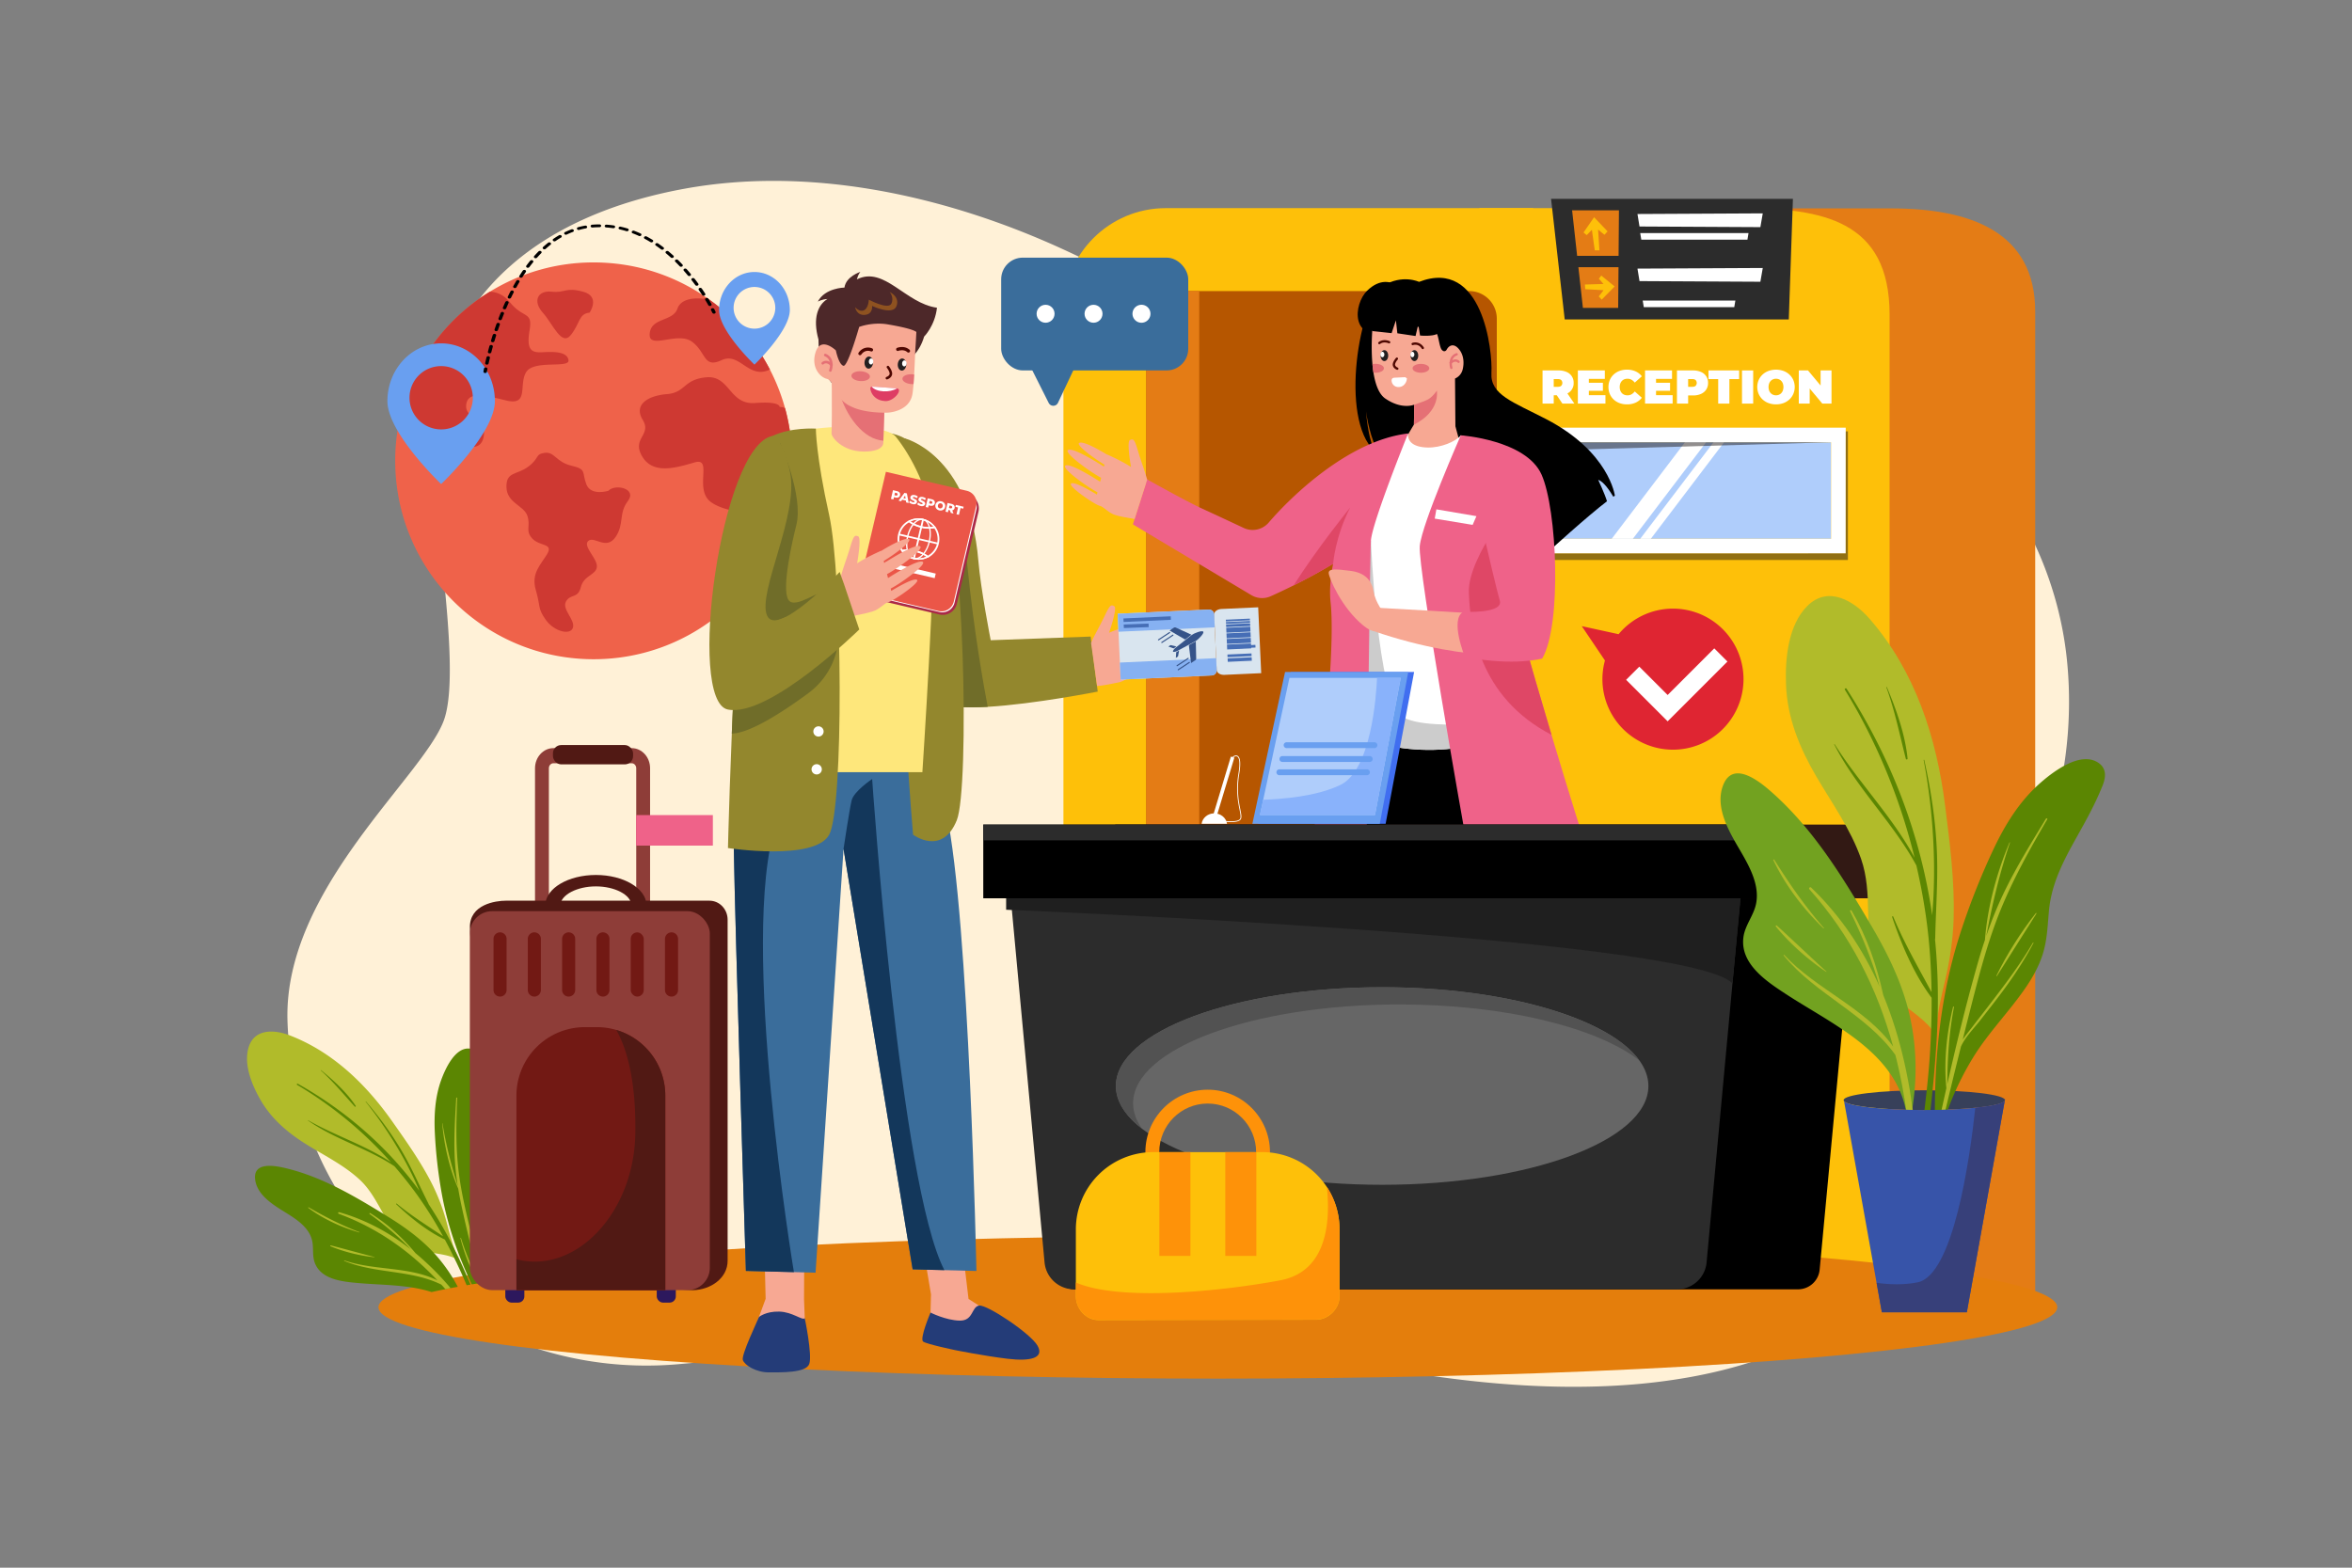 <svg xmlns="http://www.w3.org/2000/svg" viewBox="0 0 4680 3120"><rect x="0" y="0" width="4680" height="3120" fill="#808080" stroke="none"/><defs><style>.cls-1{isolation:isolate;}.cls-11,.cls-2{fill:#fff;}.cls-2{opacity:0;}.cls-3{fill:#fff1d7;}.cls-4{fill:#ef624a;}.cls-5{fill:#ce3932;}.cls-6{fill:#699ff0;}.cls-7{fill:#e47c15;}.cls-8{fill:#fec009;}.cls-9{fill:#b65600;}.cls-10{fill:#afcdfb;}.cls-12,.cls-13{mix-blend-mode:soft-light;}.cls-13{opacity:0.5;}.cls-14{fill:#231e1d;}.cls-15{fill:#f7a893;}.cls-16{fill:#e57075;}.cls-17{fill:#231f20;}.cls-18{fill:#4e0701;}.cls-19{fill:#ccc;}.cls-20{fill:#5f9aa8;}.cls-21{fill:#ef6289;}.cls-22{fill:#df4766;}.cls-23{fill:#e47e0c;}.cls-24{fill:#321914;}.cls-25{fill:#2c2c2c;}.cls-26{fill:#666;}.cls-27{fill:#525252;}.cls-28{fill:#1f1f1f;}.cls-29{fill:#4a68ba;}.cls-30{fill:#37405a;}.cls-31{fill:#2f2f86;}.cls-32{fill:#b1bb2a;}.cls-33{fill:#5b8602;}.cls-34{fill:#72a220;}.cls-35{fill:#3754a9;}.cls-36{fill:#37407a;}.cls-37{fill:#406ef0;}.cls-38{fill:#89b2fb;}.cls-39{fill:#243c78;}.cls-40{fill:#3a6d9b;}.cls-41{fill:#13375b;}.cls-42{fill:#93872d;}.cls-43{fill:#706d29;}.cls-44{fill:#fee77b;}.cls-45{fill:#ab2948;}.cls-46{fill:#eb5648;}.cls-47{fill:#4d2829;}.cls-48{fill:#de3d64;}.cls-49{fill:#8e5220;}.cls-50{fill:#d9e5ef;}.cls-51{fill:#86b1f2;}.cls-52{fill:#466eb6;}.cls-53{fill:#355389;}.cls-54{fill:#df2532;}.cls-55{fill:#fe9209;}.cls-56{fill:#2d185d;}.cls-57{fill:#8e3d38;}.cls-58{fill:#511914;}.cls-59{fill:#721914;}</style></defs><title>01</title><g class="cls-1"><g id="_01" data-name="01"><rect id="_01-2" data-name="01" class="cls-2" width="4680" height="3120"/><path class="cls-3" d="M4056.41,1699c-58.56,131.08-209.92,247-154.2,387.87,30.19,76.32,22.27,272.34-116.58,433.29a570.76,570.76,0,0,1-74.58,71.91q-16.76,13.52-35.22,26.3c-75.61,52.34-172.81,94.86-296.61,119.22q-9.27,1.83-18.73,3.51a1200.06,1200.06,0,0,1-127.5,15.47c-132.38,9.21-288.84.44-473.27-32.81q-43-7.76-86.23-14.53c-3.51-.55-7-1.1-10.55-1.63l-.3-.05-5.47-.84-2.74-.42a3757.28,3757.28,0,0,0-683.19-40.79h-.11q-5.31.16-10.61.36h-.32l-5.59.19q-97.44,3.55-194.71,12.25l-393,35.17-15.72,1.41a726.51,726.51,0,0,1-86.77,2.57q-12.15-.36-24.23-1.14A715.21,715.21,0,0,1,1070,2684.42q-20.44-6.47-40.37-14.12-11.63-4.46-23.05-9.31a719.56,719.56,0,0,1-182.89-112.34.58.58,0,0,1-.15-.13q-8.6-7.24-17-14.78c-.35-.3-.7-.61-1-.93q-6.95-6.24-13.69-12.66-2.88-2.74-5.75-5.52-14-13.62-27.29-28-1.58-1.7-3.11-3.4a705.32,705.32,0,0,1-147-249.07c-.42-1.25-.84-2.5-1.25-3.75a705.78,705.78,0,0,1-33.34-162.76q-1.6-18.78-2.11-37.12c-7.25-261.6,271.14-485.24,311.4-597.52,39.68-110.71-35.95-479-23.58-595.84,27.31-257.8,221.53-409.86,500.68-461.3,246.2-45.36,511.65,10.75,743.23,115,170.13,76.59,334.72,181.08,521.57,196.32,128.11,10.45,252.19-22.76,377.32-41.5,131.71-19.73,271.61-21.28,406.18-.24q12.28,1.9,24.49,4.09,11.91,2.12,23.74,4.48l5.47,1.1q9.54,1.93,19,4.06,3,.66,6,1.36c141.36,32.21,273.55,91.34,380,182.77,144.6,124.23,228.08,298.07,245.44,471.61C4125.69,1442,4108.53,1582.33,4056.41,1699Z"/><path class="cls-4" d="M1576.13,917.14a397.08,397.08,0,0,1-6.38,71.12,392.59,392.59,0,0,1-62.32,151.49c-71.1,104-190.66,172.24-326.15,172.24-161.17,0-299.8-96.55-361.15-235A387.68,387.68,0,0,1,800,1020.21a397.72,397.72,0,0,1-4.65-187.1c.06-.31.14-.61.2-.92a395.93,395.93,0,0,1,154.12-234.9q12.18-8.84,25.06-16.74a392.72,392.72,0,0,1,206.53-58.28q15.08,0,29.84,1.12a392.2,392.2,0,0,1,195.57,69.51h0A396.68,396.68,0,0,1,1515,706q9.06,14.34,16.93,29.45a393,393,0,0,1,44.18,181.7Z"/><path class="cls-5" d="M1047.13,740.38c-15.76,25,6.58,68.29-40.69,56.47s-76.17-17.07-78.79,9.18,35.46,26.28,35.46,53.85-17.08,36.69-43.34,23.6S886,851.33,855.43,863.15s-48.26,3.94-55.15-19.7a34.87,34.87,0,0,0-4.91-10.34c.06-.31.14-.61.2-.92a395.93,395.93,0,0,1,154.12-234.9q12.18-8.84,25.06-16.74c12.31.45,27,5.12,39.57,20.64,27.57,34.15,45.95,17.08,39.39,56.47s3.94,44.65,26.25,43.33,48.59-1.32,51.21,15.76S1062.89,715.43,1047.13,740.38Z"/><path class="cls-5" d="M1210.61,976.74s-34.79,11.16-44-13.13,1.32-29.55-29.54-36.77-33.48-28.23-53.18-25.6-9.85,10.5-32.83,27.57-44,9.19-43.33,40.71,34.8,36.43,41.69,57.11-4.92,29.55,9.85,45.31,42.35,8.86,29.54,30.52-32.5,38.41-22.65,71.9,3,35.45,19.7,59.08,49.24,31.52,54.16,15.76-22.65-36.43-13.78-52.19,23.63-4.93,29.54-28.56,29.87-23.64,31.84-40-28.88-41.36-17.07-51.87,35.46,19,53.84-7.22,5.91-47.27,24.95-72.22S1223.74,962.29,1210.61,976.74Z"/><path class="cls-5" d="M1576.13,917.14a397.08,397.08,0,0,1-6.38,71.12,392.59,392.59,0,0,1-62.32,151.49,45.13,45.13,0,0,1-31.57-.85c-49.24-19.7-12.8-72.88,6.89-99.47s-30.53-14.77-67-39.39,3.93-90.6-33.49-79.77-82.72,24.62-104.39-11.82,19.7-42.34,1-72.87,10.83-48.26,48.25-51.21,32.5-29.55,78.79-33.49,45.3,55.15,96.51,51.21,48.9,7.88,48.9,7.88a23.79,23.79,0,0,1,10.7,2.25A395.48,395.48,0,0,1,1576.13,917.14Z"/><path class="cls-5" d="M1532,735.44c-42.58,20.72-59.68-35.63-96.07-18.69-36.7,17.07-30.28-15.76-59.15-36.77s-86.67,17.07-84-15.76,46-23.64,55.15-49.89,51.21-19.7,51.21-19.7a28.16,28.16,0,0,1,7.65-1.73s0,0,0,0A396.68,396.68,0,0,1,1515,706Q1524.08,720.33,1532,735.44Z"/><path class="cls-5" d="M1173.19,622.2s22.32-32.2-13.13-41.71-34.8,2.94-62.37,0S1059.28,598.9,1080,622.2s37.42,68,56.13,44.2S1151.19,624.5,1173.19,622.2Z"/><path class="cls-6" d="M1501.2,541.34c-38.88,0-70.39,33.9-70.39,75.7s70.39,108.62,70.39,108.62,70.39-66.82,70.39-108.62S1540.08,541.34,1501.2,541.34Zm0,112.74a41.48,41.48,0,1,1,41.48-41.48A41.41,41.41,0,0,1,1501.2,654.08Z"/><path class="cls-6" d="M877.81,683.35c-59.06,0-106.93,51.49-106.93,115s106.93,165,106.93,165,106.93-101.5,106.93-165S936.87,683.35,877.81,683.35Zm0,171.25a63,63,0,1,1,63-63A62.9,62.9,0,0,1,877.81,854.6Z"/><path d="M965.44,742.39a3.59,3.59,0,0,1-.47,0c-1.89-.21-3.21-1.61-3-3.14,0-.08.34-2,1-5.58.3-1.53,2.07-2.56,4-2.32s3.16,1.67,2.86,3.2c-.68,3.49-1,5.44-1,5.46A3.29,3.29,0,0,1,965.44,742.39Z"/><path d="M968.82,725.67a4.26,4.26,0,0,1-.61,0c-1.88-.27-3.12-1.73-2.79-3.24.82-3.67,1.69-7.46,2.61-11.25a3.49,3.49,0,0,1,4.05-2.2c1.87.29,3.09,1.76,2.72,3.28-.91,3.76-1.78,7.51-2.59,11.15A3.33,3.33,0,0,1,968.82,725.67Zm5.41-22.36a4.37,4.37,0,0,1-.72-.06c-1.86-.32-3-1.8-2.66-3.31,1-3.7,2-7.46,3-11.16a3.53,3.53,0,0,1,4.12-2.11c1.86.34,3,1.83,2.61,3.34-1,3.68-2,7.41-3,11.08A3.36,3.36,0,0,1,974.23,703.31Zm6.21-22.21a3.86,3.86,0,0,1-.82-.08c-1.85-.36-3-1.87-2.54-3.37,1.1-3.69,2.25-7.42,3.41-11.08a3.58,3.58,0,0,1,4.2-2c1.84.38,3,1.9,2.48,3.4-1.15,3.63-2.29,7.33-3.38,11A3.4,3.4,0,0,1,980.44,681.1Zm7-22a4,4,0,0,1-.91-.1c-1.84-.41-2.92-1.94-2.42-3.43,1.24-3.69,2.53-7.39,3.82-11a3.62,3.62,0,0,1,4.27-1.9c1.83.43,2.89,2,2.36,3.46-1.29,3.58-2.56,7.25-3.79,10.91A3.43,3.43,0,0,1,987.43,659.06Zm7.82-21.86a4.42,4.42,0,0,1-1-.12c-1.82-.46-2.85-2-2.29-3.49,1.39-3.65,2.82-7.32,4.26-10.89a3.67,3.67,0,0,1,4.35-1.79c1.81.48,2.8,2.05,2.21,3.52-1.42,3.54-2.85,7.18-4.22,10.8A3.45,3.45,0,0,1,995.25,637.2Zm8.72-21.63a4.45,4.45,0,0,1-1.13-.15c-1.8-.51-2.75-2.1-2.13-3.55,1.55-3.63,3.15-7.25,4.75-10.77a3.72,3.72,0,0,1,4.43-1.65c1.79.53,2.7,2.14,2,3.58-1.58,3.49-3.16,7.07-4.7,10.66A3.47,3.47,0,0,1,1004,615.57Zm408.54-6.64a3.57,3.57,0,0,1-3.14-1.63c-1.9-3.35-3.91-6.79-6-10.21-.84-1.39-.14-3.06,1.57-3.74a3.85,3.85,0,0,1,4.62,1.28c2.11,3.46,4.15,7,6.07,10.34.8,1.41,0,3.07-1.7,3.71A4.14,4.14,0,0,1,1412.51,608.93Zm-398.83-14.7a4.12,4.12,0,0,1-1.25-.19c-1.78-.57-2.65-2.19-2-3.62,1.73-3.56,3.51-7.12,5.29-10.58a3.76,3.76,0,0,1,4.51-1.5c1.76.59,2.59,2.23,1.86,3.65-1.77,3.42-3.53,6.94-5.23,10.47A3.54,3.54,0,0,1,1013.68,594.23Zm386.44-5.73a3.62,3.62,0,0,1-3.06-1.5c-2.16-3.34-4.4-6.69-6.64-10a2.55,2.55,0,0,1,1.34-3.8,3.9,3.9,0,0,1,4.69,1.09c2.27,3.3,4.53,6.69,6.72,10.07.89,1.37.23,3.06-1.45,3.77A4,4,0,0,1,1400.12,588.5Zm-375.61-15.23a4.21,4.21,0,0,1-1.4-.24c-1.74-.63-2.52-2.28-1.75-3.69,1.95-3.53,3.94-7,5.94-10.41a3.84,3.84,0,0,1,4.6-1.31c1.72.67,2.45,2.33,1.63,3.72-2,3.34-4,6.8-5.87,10.28A3.58,3.58,0,0,1,1024.51,573.27Zm361.94-4.65a3.67,3.67,0,0,1-3-1.37c-2.38-3.25-4.82-6.5-7.27-9.65a2.5,2.5,0,0,1,1.08-3.85,4,4,0,0,1,4.76.88c2.48,3.19,5,6.48,7.36,9.77a2.52,2.52,0,0,1-1.21,3.83A4.1,4.1,0,0,1,1386.45,568.62Zm-349.79-15.87a4.08,4.08,0,0,1-1.58-.31c-1.69-.71-2.36-2.39-1.49-3.76,2.19-3.44,4.43-6.84,6.67-10.11a3.9,3.9,0,0,1,4.69-1.08,2.52,2.52,0,0,1,1.34,3.79c-2.2,3.22-4.41,6.57-6.56,10A3.64,3.64,0,0,1,1036.66,552.75Zm334.83-3.39a3.7,3.7,0,0,1-2.87-1.24c-2.6-3.14-5.27-6.26-7.93-9.28a2.47,2.47,0,0,1,.8-3.9,4,4,0,0,1,4.81.65c2.71,3.07,5.41,6.24,8,9.43a2.48,2.48,0,0,1-.95,3.87A4,4,0,0,1,1371.49,549.36Zm-321.18-16.48a4.09,4.09,0,0,1-1.78-.4,2.52,2.52,0,0,1-1.18-3.83c2.48-3.32,5-6.59,7.55-9.72a4,4,0,0,1,4.78-.8,2.5,2.5,0,0,1,1,3.87c-2.49,3.07-5,6.27-7.41,9.53A3.67,3.67,0,0,1,1050.31,532.88Zm304.84-2a3.79,3.79,0,0,1-2.75-1.1c-2.84-3-5.75-6-8.65-8.83a2.45,2.45,0,0,1,.47-3.93,4,4,0,0,1,4.85.38c3,2.9,5.92,5.93,8.81,9a2.45,2.45,0,0,1-.64,3.91A4,4,0,0,1,1355.15,530.87Zm-289.4-17a4,4,0,0,1-2-.53,2.47,2.47,0,0,1-.78-3.9c2.82-3.15,5.71-6.23,8.6-9.15a4,4,0,0,1,4.85-.44,2.46,2.46,0,0,1,.53,3.93c-2.82,2.85-5.64,5.86-8.39,8.94A3.75,3.75,0,0,1,1065.75,513.9Zm271.53-.57a3.85,3.85,0,0,1-2.58-.94c-3.12-2.83-6.3-5.61-9.45-8.24a2.43,2.43,0,0,1,.07-3.95,4.05,4.05,0,0,1,4.88.06c3.22,2.69,6.47,5.52,9.65,8.41a2.44,2.44,0,0,1-.28,3.95A3.93,3.93,0,0,1,1337.28,513.33ZM1317.71,497a3.91,3.91,0,0,1-2.36-.76c-3.41-2.59-6.89-5.11-10.34-7.47a2.45,2.45,0,0,1-.4-3.94,4,4,0,0,1,4.86-.32c3.54,2.42,7.11,5,10.6,7.66a2.44,2.44,0,0,1,.16,3.95A3.85,3.85,0,0,1,1317.71,497Zm-234.41-.82a4,4,0,0,1-2.3-.71,2.44,2.44,0,0,1-.26-4c3.22-2.91,6.53-5.71,9.83-8.34a4.05,4.05,0,0,1,4.88,0,2.44,2.44,0,0,1,0,3.95c-3.2,2.54-6.4,5.26-9.53,8.08A3.82,3.82,0,0,1,1083.3,496.19Zm213-13.85a4,4,0,0,1-2.08-.56c-3.71-2.28-7.5-4.45-11.26-6.46a2.49,2.49,0,0,1-1-3.87,4,4,0,0,1,4.78-.79c3.88,2.08,7.79,4.32,11.62,6.66a2.46,2.46,0,0,1,.68,3.91A3.79,3.79,0,0,1,1296.29,482.34Zm-193-2a3.81,3.81,0,0,1-2.63-1,2.45,2.45,0,0,1,.39-3.94c3.69-2.53,7.47-4.93,11.25-7.14a4,4,0,0,1,4.81.64,2.48,2.48,0,0,1-.78,3.9c-3.63,2.11-7.26,4.42-10.81,6.86A3.91,3.91,0,0,1,1103.33,480.31Zm169.57-10.46a4.07,4.07,0,0,1-1.7-.37c-4-1.85-8.14-3.57-12.21-5.12-1.72-.66-2.46-2.33-1.65-3.72a3.86,3.86,0,0,1,4.6-1.34c4.22,1.61,8.48,3.4,12.66,5.32a2.54,2.54,0,0,1,1.31,3.81A3.67,3.67,0,0,1,1272.9,469.85Zm-146.83-2.74a3.7,3.7,0,0,1-3-1.37,2.53,2.53,0,0,1,1.22-3.83c4.16-2,8.44-3.81,12.7-5.41a3.82,3.82,0,0,1,4.58,1.36c.8,1.4.05,3.06-1.68,3.71-4.05,1.52-8.12,3.25-12.09,5.15A4.13,4.13,0,0,1,1126.07,467.11Zm121.48-6.91a4.22,4.22,0,0,1-1.21-.18c-4.31-1.31-8.7-2.47-13-3.45-1.83-.42-2.91-2-2.39-3.44a3.6,3.6,0,0,1,4.25-1.94c4.54,1,9.12,2.23,13.62,3.6,1.78.54,2.68,2.15,2,3.6A3.51,3.51,0,0,1,1247.55,460.2Zm-96.11-2.58a3.49,3.49,0,0,1-3.27-1.9c-.61-1.46.36-3.05,2.16-3.54,4.54-1.25,9.19-2.3,13.83-3.13a3.53,3.53,0,0,1,4.11,2.13c.41,1.51-.77,3-2.63,3.33-4.39.78-8.8,1.77-13.09,3A4.24,4.24,0,0,1,1151.44,457.62Zm69.14-3.5a4.44,4.44,0,0,1-.63,0c-4.48-.67-9-1.16-13.55-1.48-1.9-.14-3.3-1.49-3.14-3s1.84-2.68,3.74-2.54c4.73.34,9.5.86,14.19,1.55,1.88.28,3.12,1.73,2.78,3.25A3.34,3.34,0,0,1,1220.58,454.12Zm-41.87-1.36a3.26,3.26,0,0,1-3.43-2.5c-.2-1.53,1.18-2.91,3.07-3.07,1.46-.12,2.93-.23,4.37-.31,3.32-.19,6.68-.3,10-.31,1.92,0,3.46,1.23,3.47,2.77s-1.52,2.8-3.42,2.81c-3.15,0-6.36.12-9.53.3-1.37.08-2.76.18-4.14.3Z"/><path d="M1420.62,624.24a3.49,3.49,0,0,1-3.22-1.8s-.88-1.85-2.56-5.08c-.74-1.42.09-3.06,1.84-3.66a3.79,3.79,0,0,1,4.52,1.49c1.73,3.33,2.61,5.19,2.64,5.26.68,1.44-.21,3.06-2,3.61A4.36,4.36,0,0,1,1420.62,624.24Z"/><path class="cls-7" d="M4049.65,2598.83H3100.77V414.72h661.41c158.77,0,287.47,46.6,287.47,205.37Z"/><path class="cls-8" d="M2319.68,414.23h731V2598.38H2116V618C2116,505.44,2207.17,414.23,2319.68,414.23Z"/><path class="cls-8" d="M2943.46,414.18v2184.2H3759.9V626.22c0-187.31-132.6-212-296.21-212Z"/><path class="cls-9" d="M2923.41,579.3H2335.74a54.91,54.91,0,0,0-54.92,54.91V2621.73h697.5V634.21A54.91,54.91,0,0,0,2923.41,579.3Z"/><path class="cls-7" d="M2332.36,579.17h53.84V2621.91H2280.82V630.73A51.55,51.55,0,0,1,2332.36,579.17Z"/><rect class="cls-10" x="3088.58" y="880.23" width="554.9" height="192.08"/><path class="cls-11" d="M3643.48,851.13h-584v250.28h613.11V851.13Zm0,221.17h-554.9V880.23h554.9Z"/><g class="cls-12"><polygon class="cls-11" points="3249.01 1072.31 3206.96 1072.31 3352.75 880.23 3394.79 880.23 3249.01 1072.31"/></g><g class="cls-12"><polygon class="cls-11" points="3284.76 1072.31 3263.74 1072.31 3409.53 880.23 3430.55 880.23 3284.76 1072.31"/></g><g class="cls-13"><polygon class="cls-14" points="3088.58 1072.31 3088.58 880.23 3643.48 880.23 3101.83 895.79 3101.83 1072.31 3088.58 1072.31"/></g><g class="cls-13"><polygon class="cls-14" points="3073.13 1101.52 3073.13 1114.5 3676.92 1114.5 3676.92 858.48 3672.75 858.48 3672.58 1101.41 3073.13 1101.52"/></g><path d="M2735.33,898.05c-6.48-13.38-13.73-37.15-17.27-79.52.55,4.2,7.85,57.64,28.4,87.89,84.4,55.42,246.19,240.46,243,275.52,0,0,17.87-16.76,43.78-40.58l6-36c3.17,6.5,3.51,18.82,3.3,27.5,48.43-44.4,117.92-107,155.06-135.27-4.62-15.12-17-41.53-17.44-42.49,10.84,3,23.71,22.88,30,33.46,1.09-.75,2.12-1.41,3.1-2,0,0-11.06-87.34-137-152.57-66-34.19-111.26-48.36-108.62-91.75s-17.27-230.16-144.11-181.28c0,0-32.83-15.74-71.51,7.83C2706.3,596.61,2663.86,832.27,2735.33,898.05Z"/><path d="M2780.69,568.88c-12-8.35-34.36-15.58-60.49,9.77-25.95,25.18-38.52,106,56.84,84.91Z"/><path class="cls-15" d="M2912.32,908.93s-115.09,103.42-150.58,89.58,51.64-153.35,51.64-153.35l.7-39.83s-24.32,10.8-57.78-12.27c-12.83-8.86-19.8-28.94-23.4-51.55-.14-.65-.23-1.29-.32-1.94-.69-4.85-1.29-9.83-1.71-14.81-.09-.88-.18-1.71-.23-2.59-3.23-39.18,1.06-78.86,1.06-78.86s16.66-19.11,23.35-25.2l6.74-6.09s4.34,6.41,41.81,28.33,49.33,21.23,54,22.8,6,27,11.36,33.13c5.16,5.77,9,.65,9.27.23v0c4.39-8.82,13.29-13.29,22.48-4.16,12.27,12.28,13,30,9.59,43.34a26.24,26.24,0,0,1-15.09,17.67l.74,95Z"/><path class="cls-16" d="M2859.21,777.29c-.54,1.45,8,40.53-45.82,67.87l.69-39.84s14.42-4.53,25.18-9.26C2849.69,791.49,2858.66,778.12,2859.21,777.29Z"/><path class="cls-17" d="M2806.75,707.74c0,6,3.42,10.88,7.64,10.88s7.63-4.87,7.63-10.88-3.42-10.89-7.63-10.89S2806.75,701.73,2806.75,707.74Z"/><path class="cls-11" d="M2806.34,705.51c0,3,1.8,5.48,4,5.48s4-2.46,4-5.48-1.8-5.48-4-5.48S2806.34,702.48,2806.34,705.51Z"/><path class="cls-17" d="M2747,707.74c0,6,3.42,10.88,7.63,10.88s7.64-4.87,7.64-10.88-3.42-10.89-7.64-10.89S2747,701.73,2747,707.74Z"/><path class="cls-11" d="M2746.61,705.51c0,3,1.8,5.48,4,5.48s4-2.46,4-5.48-1.8-5.48-4-5.48S2746.61,702.48,2746.61,705.51Z"/><path class="cls-18" d="M2831.05,694.84a2.31,2.31,0,0,1-2-1.07c-6.78-10.74-17-7.1-17.42-6.94a2.31,2.31,0,0,1-1.64-4.31c4.85-1.86,15.89-2.41,23,8.78a2.31,2.31,0,0,1-.72,3.19A2.28,2.28,0,0,1,2831.05,694.84Z"/><path class="cls-18" d="M2780.33,736a2.39,2.39,0,0,1-.74-.12c-.28-.1-6.9-2.43-8.19-8.69-1.24-6,5.54-13.88,6.32-14.76a2.31,2.31,0,1,1,3.45,3.06c-2.51,2.85-5.81,8.08-5.25,10.77.75,3.66,5.13,5.24,5.17,5.26a2.3,2.3,0,0,1-.76,4.48Z"/><path class="cls-18" d="M2744.62,685.08a2.31,2.31,0,0,1-1.43-4.12c9.6-7.57,21.41-2.17,21.9-1.93a2.31,2.31,0,0,1-2,4.18c-.16-.08-9.78-4.39-17.09,1.37A2.35,2.35,0,0,1,2744.62,685.08Z"/><path class="cls-11" d="M2769,757.59a5.93,5.93,0,0,1,1.39-4.34c1.32-1.32,3.37-1.49,5.24-1.59l20.37-1,3.47,2.33a19,19,0,0,1-6.72,13.8,15.74,15.74,0,0,1-14.87,2.77A13.45,13.45,0,0,1,2769,757.59Z"/><path class="cls-16" d="M2810.69,733c0,4.87,7.45,8.82,16.64,8.82S2844,737.82,2844,733s-7.45-8.82-16.64-8.82S2810.69,728.08,2810.69,733Z"/><path class="cls-16" d="M2753.71,733c0,4.85-7.43,8.82-16.66,8.82a30.53,30.53,0,0,1-4.15-.28c-.14-.65-.23-1.29-.32-1.94-.69-4.85-1.29-9.83-1.71-14.81a28.86,28.86,0,0,1,6.18-.65C2746.28,724.11,2753.71,728.08,2753.71,733Z"/><path d="M2730.55,658.86,2769,663l8.58-25.43,2.86,25.75,36.24,5.4,5.41-23.21,3.49,22.26s35,3.49,38.15-7.95-23.84-49-53.72-61-45.78-33.38-67.08-13.67S2721.33,647.42,2730.55,658.86Z"/><path class="cls-16" d="M2887.88,734.45a2.18,2.18,0,0,0,.67-.1,2.3,2.3,0,0,0,1.54-2.87c-.23-.78-5.55-19.08,9.26-24.23a2.31,2.31,0,0,0-1.51-4.36c-15.21,5.3-14.61,21.89-12.16,29.93A2.3,2.3,0,0,0,2887.88,734.45Z"/><path class="cls-16" d="M2886.51,724.2a2.23,2.23,0,0,0,1.51-.57c7.72-6.74,12.07-2.52,12.54-2a2.32,2.32,0,0,0,3.25.15,2.3,2.3,0,0,0,.18-3.23c-.07-.09-7.64-8.33-19,1.63a2.3,2.3,0,0,0,1.52,4Z"/><path d="M2425.76,2499l49.71,1.52,53.81,1.65s124.29-138.39,194-360.22q2.45-7.74,5.16-15.66C2766.61,2015,2845.7,1875.37,2887.39,1749c6.63-20.14,12.59-39.09,17.94-57,1.71-5.75,3.38-11.39,5-17,30.72-106.73,39.61-176.81,47.81-251.69l-301,2.41S2608.51,1937,2425.76,2499Z"/><path class="cls-11" d="M2960.28,1474.73c-153.17,48.2-282.05-17.28-282.05-17.28s14.89-203.2,32.83-365.49c10.52-95.23,22.09-176.35,32.3-194.1,0,0,25.95-17.1,58.47-35.18-1.59,14.26,8.31,27.32,38.82,28,26.49.6,56.08-11.86,66.07-24.29,37.07,13.89,51.19,446.64,53.41,573.63C2960.51,1461.85,2960.55,1474.64,2960.28,1474.73Z"/><path class="cls-19" d="M2960.28,1474.73c-153.17,48.2-282.05-17.28-282.05-17.28s14.89-203.2,32.83-365.49c10.54-10,16.81-15.89,16.81-15.89s12.39,312.75,61,349.19c25.18,18.89,102.57,19,171.28,14.75C2960.51,1461.85,2960.55,1474.64,2960.28,1474.73Z"/><path class="cls-20" d="M2958.1,1268.73c13.16,18.62,38.39,131.81,101.15,146-32.34-80.67-56.9-116-60.73-140.85-7.12-46.3-7.27-94.2-3.73-139.39-21-36.82-36.69-62.07-36.69-62.07-1.64-6-33.38-104.09-43.55-16.37S2943.41,1247.9,2958.1,1268.73Z"/><path class="cls-21" d="M2727.87,1076.07c-2.11,35.92-8.45,587.33-8.45,587.33s4.23,25.35-44.36,14.8-61.27-21.13-61.27-21.13,46.48-340.15,33.8-458.46c-2.5-23.32-.23-49.55,5-76.62-27.53,16.73-55.11,31.41-78.67,43.14-18.17,9-34,16.36-45.51,21.52a41.87,41.87,0,0,1-38.58-2.27l-235.6-140.77L2282.38,954s81.51,45.57,110.62,58.71c16.6,7.49,54.79,25.38,81.71,38a42,42,0,0,0,49.78-10.73c44.18-51.61,159.19-163.56,277.34-177.29C2801.83,862.68,2730,1040.15,2727.87,1076.07Z"/><path class="cls-22" d="M2686.55,1010.16c-29.81,57.9-33.94,111.83-33.94,111.83-27.53,16.73-55.11,31.41-78.67,43.14C2622.83,1088.3,2686.55,1010.16,2686.55,1010.16Z"/><path class="cls-20" d="M2475.47,2500.51l53.81,1.65s124.29-138.39,194-360.22q2.45-7.74,5.16-15.66C2766.61,2015,2845.7,1875.37,2887.39,1749c6.63-20.14,12.59-39.09,17.94-57,1.71-5.75,3.38-11.39,5-17L2866,1641.37s-133.08,215.5-174.28,418.3C2655.9,2235.83,2512.57,2447.8,2475.47,2500.51Z"/><path d="M2861.34,2078.55c-.76,98.63,4.22,325.37,17.07,419.23h47.66c26.35,0,39.49-.38,39.49-.38,32.22-163.2,55.14-298.25,71.83-414.62,13.69-95.5,25.86-177.36,35.22-247.84,9.43-70.93,16-130.32,18.32-180.5q.54-11.85.78-23c.15-7.49.19-14.79.13-21.86l-260.08-25.36C2835,1757,2861.76,2021.24,2861.34,2078.55Z"/><path class="cls-20" d="M2926.07,2497.78c26.35,0,39.49-.38,39.49-.38,32.22-163.2,55.14-298.25,71.83-414.62,13.69-95.5,25.86-177.36,35.22-247.84,9.43-70.93,16-130.32,18.32-180.5l-95.43,56.14s60.91,21.49,37.67,184.17S2958.42,2474.75,2926.07,2497.78Z"/><path class="cls-21" d="M2913.8,1652.85s18.3,66.18,81.68,57.72S3149,1664.09,3149,1664.09s-27.1-85.58-60.76-198c-.37-1.18-.71-2.39-1.08-3.59-39.74-132.77-88.31-301.78-112.46-411.75-.52-2.35-1-4.67-1.51-7-6.67-31-11.25-56.91-12.93-75.47l-53.55-101.95s-77.43,175.9-81.66,220.27S2913.8,1652.85,2913.8,1652.85Z"/><polygon class="cls-11" points="2858.08 1013.69 2854.83 1032.13 2930.22 1044.6 2937.82 1027.25 2858.08 1013.69"/><path class="cls-15" d="M2977.08,1080l-70.36-213.65c.19.09,88.61,26,132.61,48.18,0,0,27.5,35.45,44.52,117.25,0,0,18,196.38-22.17,268.22,0,0-126.76,25.35-329.58-44.37v-46.48s221.83,11.62,267.26,16.9Z"/><path class="cls-22" d="M2922.7,1179.58c2.8,70.87,19.29,207.56,164.47,282.9-39.74-132.77-88.31-301.78-112.46-411.75C2948.38,1091.14,2921.26,1142.2,2922.7,1179.58Z"/><path class="cls-21" d="M2906.72,866.37s129.61,9,160.6,78,40.84,298.6,1.41,366.21c0,0-54.3,15.46-150.33-2.49l-3.55-.68s-30.63-75-3.17-89.79c0,0,81,4.23,72.54-22.54S2906.72,866.37,2906.72,866.37Z"/><path class="cls-15" d="M2754.84,1221.53s-17.68-21.42-21.44-43.28-15.47-38.09-46-42.1-43.62-4.44-43.54,4.16,24.92,68.63,68.69,104.48S2754.84,1221.53,2754.84,1221.53Z"/><path class="cls-15" d="M2130.85,964.48c2.4,7.48,30.82,27.84,47.36,37.39l.08,0a57.59,57.59,0,0,0,9.43,4.68,8.9,8.9,0,0,0,2.15.5c7.44,3.18,16.24,13.32,27.69,17.36s28.19,6.14,40.09,8.61l25-78.09c-3.44-14-11.85-36-17.6-55.2-7.53-25.29-9.18-27-16.73-24-4.85,1.95-2.14,28.78,2.15,53.6-20.66-13.23-47.73-24.89-47.73-24.89l-.13.35c-5.26-3.31-43.82-27.09-54.63-23.64-9.36,3,27.28,30.17,49.59,43.59l-1,4c-11.5-7.43-59.58-37.61-70.79-33.47-11.48,4.31,42.57,43.53,65.19,55.66l-1.94,7.84c-7.19-4.6-57.29-36.68-68.51-32.53s42.83,43.05,63.21,53.44l-1.13,4.65c-13.29-8.06-43-25.3-50.72-22.35C2130.73,962.37,2130.46,963.25,2130.85,964.48Z"/><ellipse class="cls-23" cx="2423.29" cy="2601.71" rx="1670.22" ry="142"/><path d="M2140.1,2566H3577.68a43.25,43.25,0,0,0,43.07-39.22l77.74-830.07H2011.29l77,822.1A52.06,52.06,0,0,0,2140.1,2566Z"/><rect class="cls-24" x="2219.07" y="1641.08" width="1541.59" height="146.7"/><path class="cls-25" d="M2137.27,2566H3337a59,59,0,0,0,58.78-53.58l76.45-824.5H2002l76.45,824.5A59,59,0,0,0,2137.27,2566Z"/><ellipse class="cls-26" cx="2750.19" cy="2161.39" rx="529.79" ry="196.58"/><path class="cls-27" d="M2750.19,1964.8c245.09,0,451.3,61.75,511.8,145.61-85.55-65.89-267.24-111.36-477.55-111.36-292.59,0-529.78,88-529.78,196.58,0,17.63,6.25,34.72,18,51-33.47-25.78-52.23-54.68-52.23-85.22C2220.41,2052.82,2457.6,1964.8,2750.19,1964.8Z"/><path class="cls-28" d="M3472.18,1696.73l-25,260.38C3360.67,1864.79,2002,1810.55,2002,1810.55V1696.73Z"/><rect x="1956.52" y="1641.08" width="1620.18" height="146.7"/><rect class="cls-25" x="1956.52" y="1641.08" width="1620.18" height="31.36" transform="translate(5533.21 3313.52) rotate(180)"/><path class="cls-29" d="M3989.74,2186.56l-.4,2.26a4.76,4.76,0,0,0-1.69-2.26Z"/><ellipse class="cls-30" cx="3828.93" cy="2189.51" rx="160.51" ry="19.65"/><path class="cls-31" d="M3989.44,2189.51a2.85,2.85,0,0,1-.5,1.56l.4-2.25A2.35,2.35,0,0,1,3989.44,2189.51Z"/><path class="cls-32" d="M3871,1948.73c-8.21,34.88-16.87,69.19-18.56,105,1,1.76.76,8.25-.29,6.49-.2,5.76-9,4.71-9-1,.09-3.71.18-7.42.37-11-20.51-25.46-50.3-41.59-74.37-63.73-19.46-17.91-33.39-39.25-40.76-64.86-20-68.81-1.25-141.73-25.26-210.36-20.7-59.19-57.84-110.63-89.26-164.25-33.16-56.71-57.64-116.29-60.09-182.71-2-50.85,4.11-118.62,42.84-156.72,41.06-40.43,92-10.13,123.41,25.92,91.14,104.61,133.32,236.81,150.37,372,9.4,74.81,19.16,150.08,16.91,225.6C3886,1869.63,3880.16,1909.31,3871,1948.73Z"/><path class="cls-33" d="M3852.79,2081.17c4.71-70.7,4.42-141.52-2.51-211.93.12-.26.35-.43.36-.77,1.15-57.29,5.7-114.35,3.45-171.71-2.44-62.31-11.58-123.38-25.23-184.17-.16-.7-1.25-.54-1.11.18a1201,1201,0,0,1,19.93,180.11q1.74,48.54-.77,97.09c-.56,10.53-1.53,21.13-2.23,31.74,0,0,0-.07,0-.1-23.1-161.22-82.61-314.17-170.44-451-1.19-1.86-4.5.13-3.33,2,63.25,103.28,109.89,216.73,138.73,334.44-43.83-81.21-110-148-159.15-226-.26-.42-1,0-.74.46,44.12,86.87,117,155.37,163.48,241,8.06,34.89,14.66,70.1,19.58,105.52,6.74,48.65,9.91,97.59,10.57,146.6-26.7-49.91-54.41-97.64-76.25-150.42-.59-1.41-2.6-.45-2.13.95,18.58,54.83,43.56,113.89,78.52,160.64.19,34.7-.84,69.42-2.88,104.08-5.45,92.53-21.25,183.82-28.56,276.05-.22,2.77,3.68,3.1,4.23.45C3835.5,2273.22,3846.47,2176,3852.79,2081.17Z"/><path class="cls-33" d="M3754.53,1367.6c-.28-.67-1.27-.21-1,.46,16.9,46.73,26.45,94.08,38.66,142a1.77,1.77,0,0,0,3.49-.57C3790.68,1460.88,3773.33,1412.4,3754.53,1367.6Z"/><path class="cls-33" d="M4183.69,1563.47c-10.95,27.45-24.55,54-38.87,79.85-30.43,55.27-62.18,105.9-67.92,170.26-2.57,28.73-3.48,57.6-12.24,85.28-7.56,24-19.85,46.08-34,66.76-33,48.05-74.21,89.45-104.77,139.31a586.51,586.51,0,0,0-69.62,167.87c-.76,3.23-5.85,2.36-5.1-.87a2.74,2.74,0,0,0,.2-.73,1.11,1.11,0,0,1-.31-.68c-4.84-138,6.17-277,48.26-409.23a1415.23,1415.23,0,0,1,66.87-170.23c22.54-47.93,50.64-94,90.22-129.82,25.68-23.13,81.38-67,117.94-43.77C4191.91,1528.63,4190.6,1546.25,4183.69,1563.47Z"/><path class="cls-32" d="M4045,1876.27c-23.66,40.45-51.72,78.11-80.18,115.27-13.36,17.44-26.91,34.74-40.24,52.2-6.31,8.25-13.37,16.47-19.15,25.33,3.64-14.51,7.2-29,10.9-43.54,17.8-69.71,34.91-140,61.43-207.07,25.92-65.52,60.39-127.06,95.81-187.82.93-1.6-1.65-2.75-2.59-1.2-29.16,47.94-58.75,95.83-83.26,146.38a768.59,768.59,0,0,0-35.34,86.86c11.92-63.38,26.2-124.23,47-185.59.19-.54-.59-.94-.83-.38-25.42,60.17-43.72,127.83-48.82,193a.55.55,0,0,0,.1.31q-9,26.88-16.61,54.24c-21.74,77.19-40.82,155.2-58.52,233.47.31-51.68,3.55-102.44,13.32-153.44.22-1.16-1.53-1.44-1.81-.3-12.82,52.52-18.62,107.79-13.33,161.75q-10,44.66-19.55,89.38c-13.57,63.6-30.23,128.34-38.16,192.92a1.29,1.29,0,0,0,2.55.43c9.47-34.81,15.18-70.9,22.92-106.15s15.76-70.65,24-105.9c12-51.34,24.54-102.54,37.32-153.68,8.55-18.75,25.07-35.4,37.45-51.13,13.59-17.26,27.17-34.52,40.39-52.06,24.61-32.67,47.2-66.6,66.4-102.75C4046.65,1876.07,4045.45,1875.54,4045,1876.27Z"/><path class="cls-32" d="M4050.9,1817.26c-29.92,38.41-57.09,80.93-78.47,124.69-.27.56.6,1.15,1,.6,26.41-41.39,52.38-83.09,78.74-124.51C4052.56,1817.34,4051.4,1816.62,4050.9,1817.26Z"/><path class="cls-34" d="M3463.52,1694.29c17.89,30.8,38.3,67.78,30.62,104.76-4.87,23.41-22,42.41-25.09,66.28-6.93,52.71,45.59,87.54,83.6,112.44,94.74,62.16,224.69,117.59,241.91,244.54.66,4.49,8.43,3.37,7.87-1a2.55,2.55,0,0,0-.19-.84c.19-.29.47-.38.47-.75,12.26-64.32,12-129.86-1.78-193.89-14.14-65.44-42.69-124.23-76.39-181.72-57-97.27-117.4-196.88-203.63-271.4-23.87-20.6-72.74-57.67-91.75-11.14C3410.72,1606.75,3441.62,1656.75,3463.52,1694.29Z"/><path class="cls-32" d="M3550.24,1900.53c62.82,68,162.69,106.13,216.76,182.3-32-116.75-85.07-221.73-166.59-312.92-2.09-2.35,1.17-5.67,3.46-3.47,59.69,57.36,103.89,124.42,136.14,197.17-14.5-51.95-34.79-101.08-58.62-149.92-.9-1.84,1.72-3.43,2.78-1.63,30.37,51.78,50.54,109.9,63.18,168.52,71.25,172.49,77.85,374.78,62.92,556.58-.21,2.59-4.17,2.67-4.1,0,4.1-143.27,1.78-289-32.56-429-.71-2.93-1.51-5.8-2.25-8.71-58.82-82-158.26-120-222.2-197.87C3548.54,1900.86,3549.56,1899.79,3550.24,1900.53Z"/><path class="cls-32" d="M3535.68,1842.12c33,30.26,65.44,61.2,98.47,91.43.33.31-.11.89-.49.64-35.95-24.33-72.46-56.48-99.95-90.1A1.39,1.39,0,0,1,3535.68,1842.12Z"/><path class="cls-32" d="M3530.47,1711.05c30,48,61.36,93,98.66,135.71a.59.59,0,0,1-.83.83c-40-38.57-75.61-85.23-99.6-135.51A1,1,0,0,1,3530.47,1711.05Z"/><path class="cls-35" d="M3988.94,2191.07l-75.31,420.65H3744.52L3734,2553l-64.69-361.38c8.54,9.86,76.74,17.55,159.61,17.55,38.5,0,73.85-1.65,101.51-4.43C3963.37,2201.44,3985.4,2196.57,3988.94,2191.07Z"/><path class="cls-36" d="M3988.94,2191.07l-75.31,420.65H3744.52L3734,2553c25.85,3.75,54,4.55,81.53-.87,71.23-14,104.15-246,114.9-347.39C3963.37,2201.44,3985.4,2196.57,3988.94,2191.07Z"/><polygon class="cls-37" points="2568.66 1337.3 2503.61 1639.5 2757.11 1639.5 2813.82 1337.3 2568.66 1337.3"/><polygon class="cls-6" points="2557.02 1337.3 2491.98 1639.5 2745.48 1639.5 2802.18 1337.3 2557.02 1337.3"/><polygon class="cls-10" points="2787.17 1349.06 2735.96 1622.02 2506.99 1622.02 2513.51 1591.73 2565.74 1349.06 2787.17 1349.06"/><path class="cls-38" d="M2787.17,1349.06,2736,1622H2507l6.52-30.29c37-1.5,104.81-6.07,153.48-29.49,61.54-29.58,71.51-177.52,73-213.18Z"/><path class="cls-6" d="M2734.64,1477.21H2560.36a5.84,5.84,0,1,0,0,11.67h174.28a5.84,5.84,0,1,0,0-11.67Z"/><path class="cls-6" d="M2725.75,1504.73H2551.46a5.84,5.84,0,0,0,0,11.67h174.29a5.84,5.84,0,0,0,0-11.67Z"/><path class="cls-6" d="M2720.19,1531.13H2545.91a5.84,5.84,0,1,0,0,11.67h174.28a5.84,5.84,0,0,0,0-11.67Z"/><rect class="cls-11" x="2368.41" y="1565.66" width="130.64" height="7.23" transform="translate(228.39 3446.01) rotate(-73.21)"/><path class="cls-11" d="M2416.24,1618.72c-13,0-23.64,9.06-25.27,20.78h50.53C2439.87,1627.78,2429.19,1618.72,2416.24,1618.72Z"/><path class="cls-11" d="M2449.35,1636.15a134.51,134.51,0,0,1-20-1.73l.28-1.65c9.66,1.65,35.38,4.16,38.27-3.94,1.28-3.59.08-9.63-1.58-18-3-15.23-7.56-38.25-2.21-70.35,4.19-25.14,1.07-32.75-2.28-34.71-3.5-2-8.22,1.7-8.26,1.74l-1.05-1.3c.23-.19,5.68-4.5,10.15-1.88,5.54,3.24,6.57,15.49,3.08,36.42-5.3,31.81-.78,54.64,2.21,69.75,1.71,8.63,2.94,14.87,1.51,18.89C2467.51,1634.74,2458.41,1636.15,2449.35,1636.15Z"/><polygon class="cls-15" points="1521.7 2512.83 1523.47 2584.89 1486.72 2684.33 1603.76 2687.35 1599.84 2585.41 1600.21 2514.86 1521.7 2512.83"/><polygon class="cls-15" points="1841.14 2508.71 1852.5 2575.92 1850.12 2668.24 2008.87 2689.8 2024.51 2647.28 1927.19 2585.13 1918.81 2515.08 1841.14 2508.71"/><path class="cls-39" d="M1510.08,2621.12s13.48-11.49,40.38-10.8,45.88,18.32,50.84,13.15c0,0,15.32,72.94,9,91s-55,16.77-80.45,16.84-48.36-14.34-51.74-24.61S1506.9,2629.75,1510.08,2621.12Z"/><path class="cls-39" d="M1851.56,2612.27s30.16,15.33,57.78,16,23.36-27,38.65-29.9,102.54,55.37,116.46,79.73-13.18,31.67-59.59,26.1S1900.55,2687,1900.55,2687s-55.71-11.62-63.57-16.91S1851.56,2612.27,1851.56,2612.27Z"/><path class="cls-40" d="M1942.91,2529.5,1816,2526.22l-137.51-836.68-55.66,843.39-138.63-3.57s-21.19-670.75-24-839.6S1493.93,1423,1493.93,1423l216.12.31,131-.36s.07.25.15.67.3,1.1.53,2c3.18,12.61,7.06,35.08,41.63,193.9C1928.36,1826.28,1942.91,2529.5,1942.91,2529.5Z"/><path class="cls-41" d="M1879.15,2527.85l-63.18-1.63-137.51-836.68s11.71-78.28,16.11-96.54,40.85-42.62,40.85-42.62S1790.2,2356.61,1879.15,2527.85Z"/><path class="cls-41" d="M1840.91,1422.92l.8,2.69c-34.51,10.22-232.24,15.92-297.58,214.67-74.85,227.31,35.6,891.54,35.6,891.54l-95.56-2.46s-21.19-670.75-24-839.6S1493.93,1423,1493.93,1423l216.12.31Z"/><path class="cls-42" d="M2184.23,1376.4s-125.74,24.88-218.83,30.34c-46.92,2.74-85.55.55-95.58-12.26l-63-471.1-6.83-51s129,31.06,146.67,243.05c4.84,58.11,24.65,158.73,24.65,158.73l198.84-7.28Z"/><path class="cls-43" d="M1965.4,1406.74c-46.92,2.74-85.55.55-95.58-12.26l-63-471.1c37.92,23.71,106.15,81.89,117.57,198.05C1938,1260.15,1959.45,1376,1965.4,1406.74Z"/><path class="cls-42" d="M1764.6,862s54.87-3.67,105.22,86.42,59.57,621,34,684c-29.29,72.28-87,28.75-87,28.75s-30.63-345-16.45-520.9S1764.6,862,1764.6,862Z"/><path class="cls-44" d="M1782.37,869c30.8,38.53,67.63,107.08,74.2,182.83,6.06,69.89-21.2,484.91-21.2,484.91H1514.75s-30.48-621.37,0-651.85c13.56-13.56,89-29.42,108.64-31.79C1688.22,845.22,1766.8,849.46,1782.37,869Z"/><path class="cls-42" d="M1623.39,853.05s0,53,26.49,172.23,29.15,583,0,636-201.38,26.49-201.38,26.49,17.66-750.83,66.25-802.88c6.6-7.07,12-12,20.57-16.34C1572.39,849.73,1623.39,853.05,1623.39,853.05Z"/><circle class="cls-11" cx="1628.61" cy="1455.73" r="10.26" transform="translate(-552.35 1577.98) rotate(-45)"/><circle class="cls-11" cx="1625.08" cy="1531.18" r="10.26" transform="translate(-238.51 2760.99) rotate(-76.72)"/><path class="cls-43" d="M1493.05,958.36l59.14-76.31s47.16,104.08,32.3,163.11c-7.11,28.27-30.17,126.35-15.68,148.7,13.35,20.58,66-24.53,76.07-14.46,19.32,19.31-158.77,76.23-158.77,76.23Z"/><path class="cls-43" d="M1668.06,1229.29q.48,12.87.88,26a148.71,148.71,0,0,1-60.46,124.2c-52.63,38.76-116.3,79.53-152.36,80.5,2.49-60.44,5.64-127.42,9.5-193.72,63.27-11.06,202.44-37,202.44-37Z"/><path class="cls-45" d="M1869.45,1223l-156-36.56a3.66,3.66,0,0,1-2.17-1.47l-3.66-5.25a3.66,3.66,0,0,1-.53-3l60.17-226.46a3.66,3.66,0,0,1,4.37-2.62l153.88,36.06a28.83,28.83,0,0,1,21.48,34.63l-43,183.22A28.81,28.81,0,0,1,1869.45,1223Z"/><path class="cls-11" d="M1869.12,1218l-154.73-36.27L1709,1174l54.25-228.34,160.9,37.71a25.15,25.15,0,0,1,18.75,30.23l-43.53,185.71A25.14,25.14,0,0,1,1869.12,1218Z"/><path class="cls-46" d="M1867.59,1216.05l-160.91-37.71L1762.77,939l160.91,37.72a25.15,25.15,0,0,1,18.75,30.22l-44.62,190.35A25.14,25.14,0,0,1,1867.59,1216.05Z"/><path class="cls-46" d="M1715.86,1174l53.19-227,154.73,36.26a18.83,18.83,0,0,1,14,22.6l-44.62,190.35a18.81,18.81,0,0,1-22.59,14Z"/><path class="cls-11" d="M1772.8,992.86l4.06-17.33,7.9,1.85a10.6,10.6,0,0,1,3.93,1.73,6.12,6.12,0,0,1,2.14,2.84,6.4,6.4,0,0,1,.13,3.62,6.33,6.33,0,0,1-1.73,3.22,6.23,6.23,0,0,1-3.18,1.58,10.39,10.39,0,0,1-4.29-.19l-5.2-1.22,2.71-1.63L1777.7,994Zm6.33-5-1.66-2.82,4.9,1.15a3.56,3.56,0,0,0,2.46-.12,2.71,2.71,0,0,0,.87-3.71,3.46,3.46,0,0,0-2.14-1.22l-4.91-1.15,2.74-1.74Z"/><path class="cls-11" d="M1788,996.41l11.71-15.53,4.83,1.13,3.61,19.12-5.1-1.19-2.49-16.33,1.93.45L1793,997.58Zm5-2.41,2.1-3.29,8.47,2,.42,3.89Z"/><path class="cls-11" d="M1815.62,1003.26a15.59,15.59,0,0,1-4-1.5,11,11,0,0,1-2.86-2.09l2.46-3.26a11.89,11.89,0,0,0,2.4,1.85,10.3,10.3,0,0,0,2.91,1.2,6.57,6.57,0,0,0,1.69.21,1.89,1.89,0,0,0,1-.29,1.14,1.14,0,0,0,.46-.7,1,1,0,0,0-.33-1,5.35,5.35,0,0,0-1.29-.9c-.55-.3-1.15-.59-1.8-.89a20.78,20.78,0,0,1-2-1.05,8.43,8.43,0,0,1-1.72-1.37,4.52,4.52,0,0,1-1-1.81,4.65,4.65,0,0,1,0-2.43,5.07,5.07,0,0,1,1.5-2.6,5.89,5.89,0,0,1,3-1.43,10.57,10.57,0,0,1,4.44.23,14.41,14.41,0,0,1,3.26,1.17,10,10,0,0,1,2.64,1.83l-2.33,3.27a10.84,10.84,0,0,0-2.21-1.59,9.31,9.31,0,0,0-2.28-.88,5.38,5.38,0,0,0-1.69-.16,2.18,2.18,0,0,0-1,.36,1.21,1.21,0,0,0-.45.68,1.08,1.08,0,0,0,.33,1.06,4.92,4.92,0,0,0,1.28.87c.55.28,1.15.57,1.82.89a21.64,21.64,0,0,1,2,1,8.78,8.78,0,0,1,1.71,1.35,4.37,4.37,0,0,1,1.08,1.79,4.47,4.47,0,0,1,0,2.39,5.07,5.07,0,0,1-1.51,2.59,6.13,6.13,0,0,1-3,1.44A10.86,10.86,0,0,1,1815.62,1003.26Z"/><path class="cls-11" d="M1831.76,1007a15.94,15.94,0,0,1-4-1.49,11,11,0,0,1-2.87-2.1l2.47-3.26a10.9,10.9,0,0,0,2.39,1.85,10.48,10.48,0,0,0,2.92,1.2,6.57,6.57,0,0,0,1.69.21,1.89,1.89,0,0,0,1-.29,1.14,1.14,0,0,0,.46-.7,1,1,0,0,0-.33-1,5.35,5.35,0,0,0-1.29-.9c-.55-.29-1.15-.59-1.8-.89a18.71,18.71,0,0,1-2-1,8.1,8.1,0,0,1-1.72-1.37,4.45,4.45,0,0,1-1-1.81,4.64,4.64,0,0,1,0-2.43,5.13,5.13,0,0,1,1.49-2.6,6,6,0,0,1,3-1.43,10.74,10.74,0,0,1,4.44.23,15.45,15.45,0,0,1,3.26,1.17,10,10,0,0,1,2.64,1.83l-2.33,3.27a10.84,10.84,0,0,0-2.21-1.59,9.27,9.27,0,0,0-2.28-.87,4.85,4.85,0,0,0-1.69-.16,2,2,0,0,0-1,.36,1.18,1.18,0,0,0-.45.68,1.07,1.07,0,0,0,.33,1,5.18,5.18,0,0,0,1.28.88c.55.27,1.15.57,1.82.88a19.48,19.48,0,0,1,2,1.05,8.37,8.37,0,0,1,1.71,1.34,4.44,4.44,0,0,1,1.08,1.79,4.38,4.38,0,0,1,0,2.39,5,5,0,0,1-1.5,2.59,6,6,0,0,1-3,1.44A10.53,10.53,0,0,1,1831.76,1007Z"/><path class="cls-11" d="M1841.91,1009.06l4.06-17.33,7.9,1.85a10.45,10.45,0,0,1,3.93,1.73,6.12,6.12,0,0,1,2.14,2.84,6.94,6.94,0,0,1-1.6,6.83,6.15,6.15,0,0,1-3.18,1.58,10.21,10.21,0,0,1-4.29-.18l-5.2-1.22,2.71-1.64-1.57,6.69Zm6.33-5-1.66-2.81,4.9,1.14a3.56,3.56,0,0,0,2.46-.11,2.72,2.72,0,0,0,.87-3.72,3.51,3.51,0,0,0-2.14-1.22l-4.91-1.14,2.74-1.74Z"/><path class="cls-11" d="M1868.91,1015.75a11.09,11.09,0,0,1-3.67-1.56,9.27,9.27,0,0,1-2.61-2.61,9.1,9.1,0,0,1-1.35-3.35,8.93,8.93,0,0,1,.12-3.77,8.8,8.8,0,0,1,1.56-3.39,9.16,9.16,0,0,1,6.18-3.57,11.63,11.63,0,0,1,7.67,1.8,9.47,9.47,0,0,1,2.61,2.59,8.9,8.9,0,0,1,1.24,7.08,9.22,9.22,0,0,1-1.57,3.46,8.78,8.78,0,0,1-2.69,2.39,9.52,9.52,0,0,1-3.5,1.16A10.9,10.9,0,0,1,1868.91,1015.75Zm.95-4.06a4.86,4.86,0,0,0,1.93.09,4.46,4.46,0,0,0,1.72-.66,4.84,4.84,0,0,0,1.35-1.32,5.73,5.73,0,0,0,.84-2,5.58,5.58,0,0,0,.12-2.13,4.9,4.9,0,0,0-.63-1.79,4.34,4.34,0,0,0-1.25-1.35,5.11,5.11,0,0,0-1.76-.78,5,5,0,0,0-1.92-.08,4.32,4.32,0,0,0-1.74.65,4.5,4.5,0,0,0-1.35,1.33,5.83,5.83,0,0,0-.83,2,6,6,0,0,0-.13,2.12,4.56,4.56,0,0,0,.63,1.79,4.28,4.28,0,0,0,1.26,1.35A4.76,4.76,0,0,0,1869.86,1011.69Z"/><path class="cls-11" d="M1881.34,1018.3l4.06-17.33,7.9,1.85a10.45,10.45,0,0,1,3.93,1.74,6,6,0,0,1,2.14,2.83,6.35,6.35,0,0,1,.13,3.63,6.19,6.19,0,0,1-1.73,3.19,6.09,6.09,0,0,1-3.17,1.55,10.55,10.55,0,0,1-4.28-.21l-5.2-1.22,2.69-1.56-1.57,6.68Zm6.34-5-1.67-2.8,4.9,1.15a3.5,3.5,0,0,0,2.46-.13,2.43,2.43,0,0,0,1.21-1.7,2.39,2.39,0,0,0-.34-2,3.43,3.43,0,0,0-2.14-1.22l-4.9-1.15,2.73-1.74Zm4.36,7.47-2.83-7.32,5.22,1.22,2.85,7.33Z"/><path class="cls-11" d="M1903.2,1023.42l3.15-13.44-5.32-1.24.91-3.89,15.52,3.64-.91,3.88-5.3-1.24-3.15,13.44Z"/><path class="cls-11" d="M1821.38,1113.21a14,14,0,0,1-3.22-.37c-12.59-2.95-18.62-23.32-13.44-45.42,2.48-10.57,7.12-20,13-26.53,6.13-6.74,12.94-9.65,19.18-8.18s11,7.09,13.54,15.85c2.41,8.49,2.38,19-.1,29.57s-7.11,20-13.05,26.53C1832.25,1110.26,1826.69,1113.21,1821.38,1113.21Zm12.37-78.26c-4.57,0-9.47,2.66-14,7.7-5.64,6.21-10.06,15.22-12.44,25.37-4.85,20.69.31,39.65,11.49,42.28,5.28,1.23,11.19-1.39,16.64-7.4,5.64-6.21,10.06-15.22,12.44-25.37s2.43-20.19.13-28.26c-2.22-7.8-6.34-12.78-11.62-14A11.33,11.33,0,0,0,1833.75,1035Z"/><path class="cls-11" d="M1845.89,1110.12l-.9-.72c-6-4.89-14.38-8.76-23.47-10.89s-18.26-2.37-25.86-.68l-1.13.26-.67-.94A41.57,41.57,0,0,1,1808.2,1036l1-.53.9.72c6.05,4.89,14.39,8.76,23.47,10.89s18.26,2.37,25.86.67l1.13-.25.68.94a41.61,41.61,0,0,1,6.8,33.87l-1.71-.4,1.71.4a41.63,41.63,0,0,1-21.14,27.32Zm-39.42-16.91a70.16,70.16,0,0,1,15.86,1.88,64,64,0,0,1,23.94,10.85,38.06,38.06,0,0,0,12.79-54.56,67.78,67.78,0,0,1-50.22-11.77,38.06,38.06,0,0,0-12.79,54.56A54.47,54.47,0,0,1,1806.47,1093.21Z"/><path class="cls-11" d="M1858.77,1050.2a38.47,38.47,0,0,0-49.15-11.52l-1.22-2.32a41.12,41.12,0,0,1,52.49,12.3Z"/><path class="cls-11" d="M1848.64,1051.89a69.2,69.2,0,0,1-15.75-1.87c-9.52-2.23-18.29-6.31-24.7-11.48l-1.55-1.25,1.76-.93a41.12,41.12,0,0,1,52.49,12.3l1.17,1.61-1.94.44A53.29,53.29,0,0,1,1848.64,1051.89Zm-37.16-14.13a65.29,65.29,0,0,0,46,10.79,38.49,38.49,0,0,0-46-10.79Z"/><path class="cls-11" d="M1827.54,1113.93a41.15,41.15,0,0,1-33.32-17l2.12-1.54a38.47,38.47,0,0,0,49.15,11.52l1.22,2.32A41.2,41.2,0,0,1,1827.54,1113.93Z"/><path class="cls-11" d="M1827.54,1113.93a41.15,41.15,0,0,1-33.32-17l-1.17-1.61,1.94-.44c8-1.79,17.71-1.54,27.23.69s18.3,6.31,24.7,11.48l1.55,1.25-1.76.93A41.2,41.2,0,0,1,1827.54,1113.93ZM1797.6,1097a38.47,38.47,0,0,0,46,10.79,65.11,65.11,0,0,0-46-10.79Z"/><rect class="cls-11" x="1787.71" y="1071.02" width="79.69" height="3.51" transform="translate(366.07 2607.33) rotate(-76.81)"/><rect class="cls-11" x="1825.8" y="1032.93" width="3.51" height="79.69" transform="translate(366.05 2607.31) rotate(-76.81)"/><rect class="cls-11" x="1760.42" y="1129.82" width="101.76" height="9.4" transform="translate(306.68 -383.4) rotate(13.19)"/><path class="cls-15" d="M1825.16,1156.15c-2.39,7.49-30.81,27.85-47.36,37.4l-.07,0a57.17,57.17,0,0,1-9.44,4.68,9,9,0,0,1-2.14.51c-7.45,3.17-16.25,13.32-27.7,17.35s-26.69,6.8-38.59,9.27l-26.52-78.74c3.45-14,11.86-36,17.6-55.2,7.53-25.29,9.19-27,16.73-24,4.85,2,2.14,28.79-2.14,53.61,20.66-13.24,47.73-24.9,47.73-24.9l.12.36c5.27-3.32,43.83-27.1,54.63-23.64,9.36,3-27.27,30.17-49.58,43.59l1,4c11.51-7.44,59.58-37.62,70.8-33.48,11.48,4.31-42.58,43.53-65.19,55.67l1.93,7.84c7.19-4.61,57.29-36.68,68.51-32.54s-42.82,43.06-63.21,53.44l1.13,4.65c13.29-8,43-25.29,50.73-22.35A1.8,1.8,0,0,1,1825.16,1156.15Z"/><path class="cls-42" d="M1537.09,867.63s21.32,3.5,35.07,72.86c17.1,86.33-65.36,238.48-45.93,284.41s144.53-86.56,144.53-86.56l8.81,24.59,30.21,89.83s-178.25,175.29-261.28,159.39S1434.42,886.46,1537.09,867.63Z"/><path class="cls-47" d="M1705.05,556c1.39-5.48,3.52-10.88,6.81-14.86,0,0-28.48,8.92-31.58,31.17,0,0-38.85.57-53,28,0,0,7-4.47,19.28-5.3-18.81,11.32-30,37.79-17.94,80.69.29,49.81,7.16,66.74,41.27,103.21l114.56-48.77c24.3-10.13,44.93-28,54.36-60.23,0,0,21.52-21.37,25.59-57.49C1801.46,603.91,1759.54,528.81,1705.05,556Z"/><path class="cls-15" d="M1655.11,773.66c.38,23.55,0,84.2-.55,88.7-.78,6.54,20.29,36,63.89,36.32,42.78.33,39.21-19,39.21-19l.07-2.65,1.8-55.67-.91-43.77-103.81-22.15S1654.94,763,1655.11,773.66Z"/><path class="cls-16" d="M1668.21,756.81s.14,7.55.31,18.18c13.69,53.91,50.48,99.87,89.21,102.07l1.8-55.67-.91-43.77Z"/><path class="cls-15" d="M1645.17,753.93c6.37,1.5,12.91,10.85,16.81,21.5a58.92,58.92,0,0,0,28.65,32.2c1.42.72,2.92,1.44,4.5,2.18,28.6,13.35,71.12,11.43,71.12,11.43v0c.71,0,42.71-1.65,49.16-36.18.88-4.72,1.67-12.11,2.33-20.69.44-5.93.87-12.42,1.26-19,1.28-23,2.08-47.19,2.48-52.34.42-5.47.69-10.07.91-13.81.38-7.47,1-18.42,1-18.42s-4.11-6.34-57.25-15.26c-30.51-5.12-56.52,5.11-56.52,5.11s-22,77.47-31,77.41c-.2-.06-.46-.08-.66-.14s-.61-.24-.86-.36l-.54-.34c-8.52-5.27-13.39-29.87-13.39-29.87s-29.82-28.93-40.23,3.45C1613.39,730.73,1631.36,750.66,1645.17,753.93Z"/><path class="cls-48" d="M1758.94,797.94c17.64,3.59,38.76-22.51,25.93-25l-49.26-3.54a3.46,3.46,0,0,0-3.85,3.62C1733.05,786.1,1744.46,796.9,1758.94,797.94Z"/><path class="cls-11" d="M1734.41,769.51c9.39,11.43,36.27,12.29,50.46,3.44C1783.69,773,1735.46,769.05,1734.41,769.51Z"/><path class="cls-17" d="M1737.1,722.1c-.38,6.66-4.49,11.84-9.16,11.57s-8.14-5.89-7.75-12.55,4.49-11.84,9.16-11.57S1737.49,715.44,1737.1,722.1Z"/><path class="cls-11" d="M1737.7,719.65c-.19,3.36-2.35,6-4.81,5.82s-4.29-3-4.09-6.34,2.34-6,4.8-5.81S1737.9,716.3,1737.7,719.65Z"/><path class="cls-17" d="M1803.29,726c-.39,6.66-4.49,11.83-9.16,11.56s-8.15-5.89-7.76-12.55,4.49-11.84,9.16-11.57S1803.68,719.3,1803.29,726Z"/><path class="cls-11" d="M1803.88,723.51c-.19,3.35-2.34,6-4.8,5.81s-4.3-3-4.1-6.33,2.35-6,4.81-5.81S1804.08,720.15,1803.88,723.51Z"/><path class="cls-18" d="M1711.16,706.94a3.25,3.25,0,0,1-2.64-5.14c8.82-12.32,21.42-10.93,26.86-8.48a3.25,3.25,0,0,1-2.66,5.93c-.49-.21-11.07-4.63-18.92,6.33A3.23,3.23,0,0,1,1711.16,706.94Z"/><path class="cls-18" d="M1764.7,755.11a2.56,2.56,0,0,1-.68-5s5-1.49,6.06-5.49c.78-2.94-2.53-9-5.13-12.27a2.56,2.56,0,1,1,4-3.16c.8,1,7.8,10.18,6,16.75-1.83,6.86-9.31,9-9.63,9.1A2.35,2.35,0,0,1,1764.7,755.11Z"/><path class="cls-18" d="M1807.56,701.69a3.24,3.24,0,0,1-2.16-.82c-7.42-6.59-17.7-2.67-18.13-2.5a3.25,3.25,0,0,1-2.41-6c.58-.24,14.4-5.61,24.86,3.67a3.25,3.25,0,0,1-2.16,5.68Z"/><ellipse class="cls-16" cx="1712.67" cy="748.71" rx="9.79" ry="18.47" transform="translate(865.64 2414.95) rotate(-86.67)"/><path class="cls-16" d="M1795.73,753.56c-.31,5.37,7.72,10.25,17.89,10.85a37.45,37.45,0,0,0,4.11,0c.45-5.93.87-12.42,1.26-19a36,36,0,0,0-4.23-.51C1804.58,744.28,1796.05,748.14,1795.73,753.56Z"/><path class="cls-16" d="M1652.08,739.86a2.38,2.38,0,0,1-.73-.15,2.56,2.56,0,0,1-1.52-3.29c.31-.84,7.38-20.77-8.7-27.44a2.56,2.56,0,0,1,2-4.74c16.51,6.86,14.77,25.21,11.54,34A2.54,2.54,0,0,1,1652.08,739.86Z"/><path class="cls-16" d="M1654.27,728.59a2.5,2.5,0,0,1-1.65-.73c-8.11-8-13.21-3.57-13.75-3.05a2.58,2.58,0,0,1-3.61,0,2.55,2.55,0,0,1,0-3.59c.09-.09,9-8.73,21,3a2.55,2.55,0,0,1,0,3.62A2.5,2.5,0,0,1,1654.27,728.59Z"/><path class="cls-49" d="M1770.2,581.07s21,9.46,13.56,28.37-48.47-.61-48.47-.61,2.2,16.62-14.67,17.86-19.08-15.38-19.08-15.38,8.57,10.64,17.72,6.1,9.46-21,9.46-21,38.75,20.65,44.87,8S1770.2,581.07,1770.2,581.07Z"/><path class="cls-15" d="M2319.46,1312.86c-3.54,7-34.81,22.65-52.66,29.48l-.06,0a57.66,57.66,0,0,1-10.06,3.14,8.47,8.47,0,0,1-2.2.16c-7.85,2-18.13,10.6-30.08,12.78s-29.35,6.26-41.49,6.82L2171,1279.52c5.6-13.26,17.37-33.69,26.07-51.74,11.42-23.79,13.32-25.2,20.3-21.08,4.49,2.69-2.41,28.76-10.56,52.6,22.49-9.82,51.06-17.08,51.06-17.08l.06.38c5.73-2.45,47.55-19.86,57.67-14.75,8.78,4.43-31.68,25.5-55.82,35.24l.32,4.06c12.53-5.53,64.76-27.77,75.18-21.91,10.66,6.06-48.9,36.28-73.14,44.71l.68,8c7.82-3.42,62.35-27.21,72.77-21.35s-49.06,35.78-70.83,42.82l.39,4.77c14.39-5.86,46.46-18.21,53.61-14.09C2319.91,1310.8,2320,1311.71,2319.46,1312.86Z"/><path class="cls-50" d="M2223.89,1221.45l6,131.09,181.26-8.29a10.28,10.28,0,0,0,9.8-10.74L2415.89,1223a10.28,10.28,0,0,0-10.74-9.79Z"/><path class="cls-50" d="M2503.54,1208.65l-73.25,3.36c-8.21.37-14.66,5.27-14.4,10.94l5.06,110.56c.26,5.67,7.12,10,15.34,9.59l73.25-3.36Z"/><path class="cls-51" d="M2228.34,1318.63l1.55,33.91,181.26-8.29a10.28,10.28,0,0,0,9.8-10.74l-1.08-23.65Z"/><path class="cls-51" d="M2417.06,1248.51l-1.17-25.56a10.28,10.28,0,0,0-10.74-9.79l-181.26,8.29,1.64,35.82Z"/><rect class="cls-52" x="2235.51" y="1228.66" width="94.25" height="7.03" transform="translate(-53.94 105.64) rotate(-2.62)"/><polygon class="cls-52" points="2285.71 1248.04 2236.28 1249.95 2235.95 1242.93 2285.39 1241.02 2285.71 1248.04"/><rect class="cls-52" x="2442.81" y="1309.2" width="47.9" height="6.89" transform="translate(-57.42 114.12) rotate(-2.62)"/><rect class="cls-52" x="2442.43" y="1301.5" width="47.9" height="5.3" transform="translate(-57.05 114.13) rotate(-2.62)"/><rect class="cls-52" x="2442.07" y="1293.79" width="47.9" height="5.31" transform="matrix(1, -0.05, 0.05, 1, -56.69, 114.1)"/><rect class="cls-52" x="2439.69" y="1241.67" width="47.9" height="5.3" transform="translate(-54.29 113.89) rotate(-2.62)"/><rect class="cls-52" x="2439.43" y="1236.96" width="47.9" height="3.31" transform="translate(-54.05 113.92) rotate(-2.62)"/><rect class="cls-52" x="2439.21" y="1232.25" width="47.9" height="3.31" transform="translate(-53.83 113.88) rotate(-2.62)"/><rect class="cls-52" x="2441.62" y="1281.69" width="47.9" height="9.71" transform="translate(-56.25 114.09) rotate(-2.62)"/><rect class="cls-52" x="2441.11" y="1270.59" width="47.9" height="9.7" transform="translate(-55.74 114.04) rotate(-2.62)"/><rect class="cls-52" x="2440.6" y="1259.48" width="47.9" height="9.7" transform="translate(-55.21 113.96) rotate(-2.62)"/><rect class="cls-52" x="2440.1" y="1248.38" width="47.9" height="9.7" transform="translate(-54.7 113.92) rotate(-2.62)"/><path class="cls-53" d="M2380.19,1310.71l-.81-34.31-12.55,6.86a2.08,2.08,0,0,0-1.08,2.1l4.2,34.23,8.41-5.55A4,4,0,0,0,2380.19,1310.71Z"/><path class="cls-53" d="M2344.2,1305.68l2-11-5.25,3.07a1.05,1.05,0,0,0-.55.75l-.71,10.8,3.59-2.36A2.12,2.12,0,0,0,2344.2,1305.68Z"/><path class="cls-53" d="M2339.47,1248.91l31.2,14.28-11.25,8.83a2.08,2.08,0,0,1-2.35.16l-29.81-17.36,8.42-5.54A4.08,4.08,0,0,1,2339.47,1248.91Z"/><path class="cls-53" d="M2329.89,1284l10.94,2.52-4.88,3.61a1,1,0,0,1-.91.21l-10.2-3.61,3.58-2.36A2.14,2.14,0,0,1,2329.89,1284Z"/><path class="cls-53" d="M2371.49,1263.56l-32.79,25.93c-1.47,1.17-5.63,5.78-4.6,7.35s6.91-.44,8.56-1.33l36.77-19.91c3.73-2,17.16-14.86,14.82-18.4S2374.82,1260.93,2371.49,1263.56Z"/><path class="cls-53" d="M2327.91,1259.74l-22.07,14.55a1.09,1.09,0,0,1-1.51-.31h0a1.11,1.11,0,0,1,.31-1.51l22.07-14.54a1.09,1.09,0,0,1,1.51.31h0A1.09,1.09,0,0,1,2327.91,1259.74Z"/><path class="cls-53" d="M2334.45,1265l-22.07,14.54a1.09,1.09,0,0,1-1.51-.31h0a1.11,1.11,0,0,1,.31-1.51l22.07-14.54a1.09,1.09,0,0,1,1.51.31h0A1.1,1.1,0,0,1,2334.45,1265Z"/><path class="cls-53" d="M2365.93,1317.44,2343.86,1332a1.08,1.08,0,0,0-.31,1.5h0a1.09,1.09,0,0,0,1.51.31l22.06-14.54a1.09,1.09,0,0,0,.31-1.51h0A1.08,1.08,0,0,0,2365.93,1317.44Z"/><path class="cls-53" d="M2363.66,1309.35l-22.07,14.54a1.09,1.09,0,0,0-.31,1.51h0a1.08,1.08,0,0,0,1.5.31l22.07-14.54a1.09,1.09,0,0,0,.31-1.51h0A1.08,1.08,0,0,0,2363.66,1309.35Z"/><path class="cls-11" d="M3069.34,803.25v-66h31.79a39,39,0,0,1,16,3,22.78,22.78,0,0,1,14.1,21.89,22.28,22.28,0,0,1-14.1,21.6,40,40,0,0,1-16,2.92H3081.7l9.91-9.15v25.76Zm22.27-23.3-9.91-10.1h18q4.62,0,6.84-2.07a8.33,8.33,0,0,0,0-11.32q-2.22-2.09-6.84-2.08h-18l9.91-10.09Zm17.26,23.3-16.23-24.06h23.59l16.41,24.06Z"/><path class="cls-11" d="M3161.51,786.46h33v16.79h-54.91v-66h53.68V754h-31.79ZM3160,761.74h29.44v16H3160Z"/><path class="cls-11" d="M3237.26,804.76a42,42,0,0,1-14.66-2.5,34.4,34.4,0,0,1-11.7-7.13,32.29,32.29,0,0,1-7.69-10.94,36.93,36.93,0,0,1,0-27.92,32.42,32.42,0,0,1,7.69-10.95,34.53,34.53,0,0,1,11.7-7.12,42,42,0,0,1,14.66-2.5,41.25,41.25,0,0,1,17.22,3.4,31.89,31.89,0,0,1,12.41,9.81l-14.06,12.55a22.64,22.64,0,0,0-6.46-5.71,15.77,15.77,0,0,0-8-2,16.94,16.94,0,0,0-6.32,1.13,13.45,13.45,0,0,0-4.86,3.3,15.24,15.24,0,0,0-3.16,5.24,21.27,21.27,0,0,0,0,13.68,15.1,15.1,0,0,0,3.16,5.23,13.35,13.35,0,0,0,4.86,3.31,16.94,16.94,0,0,0,6.32,1.13,15.77,15.77,0,0,0,8-2,22.64,22.64,0,0,0,6.46-5.71l14.06,12.55a32.7,32.7,0,0,1-12.41,9.76A40.79,40.79,0,0,1,3237.26,804.76Z"/><path class="cls-11" d="M3295.19,786.46h33v16.79H3273.3v-66H3327V754h-31.79Zm-1.51-24.72h29.43v16h-29.43Z"/><path class="cls-11" d="M3336.79,803.25v-66h31.79a38.9,38.9,0,0,1,16,3,22.77,22.77,0,0,1,14.11,21.89,23.41,23.41,0,0,1-3.68,13.2,24.1,24.1,0,0,1-10.43,8.64,38.4,38.4,0,0,1-16,3.06h-19.43l9.9-9.53v25.76Zm22.26-23.3-9.9-10.1h18q4.62,0,6.84-2.07a8.35,8.35,0,0,0,0-11.32q-2.22-2.09-6.84-2.08h-18l9.9-10.09Z"/><path class="cls-11" d="M3418.87,803.25V754.47h-19.34V737.21h60.94v17.26h-19.34v48.78Z"/><path class="cls-11" d="M3466.22,803.25v-66h22.27v66Z"/><path class="cls-11" d="M3533.86,804.76a42.24,42.24,0,0,1-14.86-2.55,35,35,0,0,1-11.84-7.22,33.17,33.17,0,0,1-7.78-11,35.62,35.62,0,0,1,0-27.59,33.38,33.38,0,0,1,7.78-10.94,35,35,0,0,1,11.84-7.22,44.72,44.72,0,0,1,29.77,0,35,35,0,0,1,11.79,7.22,33.24,33.24,0,0,1,7.78,10.94,35.5,35.5,0,0,1,0,27.59,33,33,0,0,1-7.78,11,35,35,0,0,1-11.79,7.22A42.12,42.12,0,0,1,3533.86,804.76Zm0-18a14.85,14.85,0,0,0,5.8-1.13,13.88,13.88,0,0,0,4.72-3.26,14.71,14.71,0,0,0,3.16-5.19,21.81,21.81,0,0,0,0-13.86,14.71,14.71,0,0,0-3.16-5.19,13.88,13.88,0,0,0-4.72-3.26,15.45,15.45,0,0,0-11.6,0,14.08,14.08,0,0,0-4.72,3.26,14.85,14.85,0,0,0-3.16,5.19,21.81,21.81,0,0,0,0,13.86,14.85,14.85,0,0,0,3.16,5.19,14.08,14.08,0,0,0,4.72,3.26A14.88,14.88,0,0,0,3533.86,786.74Z"/><path class="cls-11" d="M3579.24,803.25v-66h18.3l33.58,40.19h-8.49V737.21h21.7v66H3626l-33.58-40.19h8.49v40.19Z"/><rect class="cls-40" x="1992.13" y="512.76" width="372.23" height="224.47" rx="43.03"/><path class="cls-40" d="M2047.36,723.63l39.31,78.26a10.29,10.29,0,0,0,18.5-.23l36.62-77.58Z"/><circle class="cls-11" cx="2080.49" cy="624.45" r="17.87"/><circle class="cls-11" cx="2175.9" cy="624.45" r="17.87"/><path class="cls-11" d="M2289.19,624.45a17.88,17.88,0,1,1-17.88-17.88A17.88,17.88,0,0,1,2289.19,624.45Z"/><path class="cls-54" d="M3358.8,1214.5a140.37,140.37,0,1,1-167.08,107.21c.53-2.44,1.13-4.85,1.78-7.23l-46.08-68.31,73.3,16A140.33,140.33,0,0,1,3358.8,1214.5Z"/><polygon class="cls-11" points="3437.26 1316.58 3318.25 1435.59 3235.64 1352.99 3261.86 1326.78 3318.25 1383.17 3411.05 1290.37 3437.26 1316.58"/><polygon class="cls-25" points="3559.33 635.7 3113.45 635.7 3086.29 395.71 3567.55 395.71 3559.33 635.7"/><path class="cls-7" d="M3138.17,509.15l-10-90.54h93.23l-.74,90.54Zm2.51,22.65,9,81h70.17l.66-81Z"/><polygon class="cls-11" points="3502.78 452.04 3262.28 450.78 3258.22 425.91 3507.55 424.64 3502.78 452.04"/><polygon class="cls-11" points="3477.04 476.97 3265.84 476.97 3263.68 463.88 3479.2 463.88 3477.04 476.97"/><polygon class="cls-11" points="3502.78 560.73 3262.28 559.46 3258.22 534.59 3507.55 533.33 3502.78 560.73"/><polygon class="cls-11" points="3450.85 611.27 3270.81 611.27 3268.65 598.19 3453.01 598.19 3450.85 611.27"/><polygon class="cls-8" points="3198.77 460.5 3177.18 437.83 3171.94 432.32 3167.68 438.47 3150.88 462.71 3157.24 467.95 3167.51 457.38 3173.28 498.22 3182.54 498.22 3179.89 456.93 3192.5 467.26 3198.77 460.5"/><polygon class="cls-8" points="3187.07 596.35 3207.79 575.26 3212.83 570.13 3207.45 565.74 3186.25 548.42 3181.43 554.68 3190.6 565.16 3153.65 566.24 3154.27 575.52 3190.7 577.56 3181.2 589.93 3187.07 596.35"/><path class="cls-32" d="M889.73,2436.48c6.08,23.16,11.72,46.13,21.93,67.79,1.11.74,3,4.63,1.86,3.92,1.69,3.46-3.82,5.59-5.61,2.24-1.11-2.22-2.22-4.44-3.24-6.62-20.08-8.61-42.72-8.8-63.87-14.33-17.1-4.47-32-12.71-44.38-25.52-33.34-34.37-45.14-83.28-80.82-116.28-30.76-28.45-68.81-47.19-104.16-69-37.34-23.09-70.46-50.6-92.71-89-17.09-29.41-34.74-71.32-23.81-105.94,11.57-36.73,51.11-34.79,81-23.36,86.58,33.2,152.9,98,205.31,172.49,29,41.22,58.33,82.59,80.66,127.88A406.5,406.5,0,0,1,889.73,2436.48Z"/><path class="cls-33" d="M920.5,2520.36q8,17.94,15.78,36.22l-7.76,1.3q-6-14.39-12.49-28.61-5.94-13-12.2-25.81-9-18.45-18.71-36.53c-35.29-16.66-68.54-43.69-96.68-70.24-.72-.68.17-1.87.95-1.23,29.43,24.31,60.75,43.81,92.14,64.91a792.72,792.72,0,0,0-52.16-83.23c-14-19.37-28.93-38.1-44.61-56.16-54.26-36-118.76-53.58-172-91-.27-.19,0-.67.3-.51,53.44,30.68,113.44,49.37,164.77,83.58a787.67,787.67,0,0,0-186.68-154c-1.29-.76,0-3,1.32-2.25,94.74,53.29,177.79,124.95,241.94,212.89l0,0c-2.9-6.47-5.65-13-8.62-19.43q-13.68-29.45-30-57.56a803.83,803.83,0,0,0-68.19-100.09c-.31-.38.28-.82.59-.46,27.1,31.61,51.63,64.81,72.6,100.83,19.29,33.15,34.48,68.27,51.75,102.45.11.21,0,.38,0,.57a826.67,826.67,0,0,1,51.09,88.83Q912.48,2502.43,920.5,2520.36Z"/><path class="cls-33" d="M638.94,2129.88c-.38-.31-.82.27-.47.59,24.62,22.29,45.09,47.26,67.31,71.71a1.18,1.18,0,0,0,1.88-1.43C689.5,2173.62,664.07,2150.43,638.94,2129.88Z"/><path class="cls-33" d="M989.32,2396.41c-4.42,38.7-15.78,76.07-18.21,115.07a383.58,383.58,0,0,0-.42,39.69l-8.94,1.36-5.71.88c.47,1.76,1,3.53,1.43,5.29q-1.34-2.55-2.65-5.1l-2.25.36q-7.08,1.11-13.92,2.23c-27.06-57.41-48.16-117.47-59.56-180.23a946.39,946.39,0,0,1-13.85-121.43c-1.71-35.36.45-71.37,12.59-104.92,7.91-21.7,27.06-65,55.91-62.79,13.86,1.1,18.61,11.9,19.93,24.24,2.13,19.63,2.42,39.58,2.06,59.32-.65,42.16-3.52,82,13.25,121.79,7.48,17.76,16,35.1,19.49,54.18C991.51,2362.86,991.19,2379.78,989.32,2396.41Z"/><path class="cls-32" d="M917.26,2463.94c9.64,31.33,22.65,60.71,37.56,89.66l-2.25.36c-16.67-27.69-28.56-58.43-36.47-89.63C915.91,2463.57,917,2463.18,917.26,2463.94Z"/><path class="cls-32" d="M970.69,2339.13c0,27.35-2.7,54.46-7,81.45-2.3,14.5-4.92,29-7.53,43.39-2.38,13.17-6.92,28.17-6.09,41.92q5.79,23.33,11.69,46.64l-5.71.88c-13.55-50-26.21-100.27-37.17-150.87-2.68-12.38-5.11-24.79-7.19-37.23a.31.31,0,0,1-.15-.15c-17.42-40.1-27.82-85.78-31.65-129.26,0-.4.54-.41.61,0,6.91,42.75,17.54,83.15,30.36,124.3a513.43,513.43,0,0,1-6.35-62.35c-1.36-37.52,1.1-75.06,3.29-112.5.07-1.21,2-1.33,1.91-.1-1.87,47-3,94.09,2.28,140.89,5.35,47.89,17.27,94.77,28.61,141.51,2.35,9.71,4.81,19.41,7.2,29.11.64-7,2.24-14.1,3.37-20.95,2.41-14.49,5-28.94,7.4-43.43,5.17-30.85,9.94-61.88,11.23-93.17C969.82,2338.6,970.69,2338.54,970.69,2339.13Z"/><path class="cls-32" d="M954.78,2302.49a480.9,480.9,0,0,0-7.26,98.19c0,.42.71.5.75.06,2.62-32.71,4.89-65.46,7.47-98.17C955.78,2302,954.87,2302,954.78,2302.49Z"/><path class="cls-33" d="M910.89,2561q-7.3,1.32-14.29,2.65-5.28,1-10.37,2-14.46,2.89-27.45,5.83c-46.37-15.22-100.76-13.75-147.87-18.13-30.24-2.8-72.16-6.9-84.57-40.19-5.66-15.06-1.51-31.65-6-47-7-24.24-30.68-39.68-50.89-52.26-24.7-15.3-58.6-35.13-61.88-67.61-3.35-33.41,37.11-26.85,57.65-22.16,71.28,16.29,135.75,53.71,197.52,91.68l7.73,4.75c34.14,21,66.16,44,93.24,73.41q4.5,4.84,8.79,9.94A320.11,320.11,0,0,1,910.89,2561Z"/><path class="cls-32" d="M896.6,2563.63q-5.28,1-10.37,2c-1.32-1.52-2.66-3-4-4.53s-2.71-2.95-4.06-4.44c-60.42-30-131-21.26-193.17-47.19-.6-.25-.34-1.22.3-1,58.39,20.46,129.29,11.68,185.07,39.71C814.89,2489.33,750.69,2444,674,2415.67a1.64,1.64,0,0,1,1-3.14c53.22,15.17,100.32,40.92,142.15,73.76-24.83-26.12-52.2-48.77-81.58-70.14-1.1-.81-.06-2.57,1.14-1.83a339.73,339.73,0,0,1,48.55,36.59c8.92,8,17.48,16.45,25.65,25.2,5.47,5.84,10.77,11.83,15.89,17.91A557.43,557.43,0,0,1,896.6,2563.63Z"/><path class="cls-32" d="M658.4,2478.58c29,7.53,57.81,15.63,86.78,23.13a.27.27,0,0,1-.09.53c-28.85-3.1-60.47-10.64-87.23-21.88A.93.93,0,0,1,658.4,2478.58Z"/><path class="cls-32" d="M614.26,2402.83c32.72,19,65.36,35.7,100.76,49.21a.39.39,0,0,1-.23.75c-35.72-10.22-71.34-26.62-101.25-48.79A.69.69,0,0,1,614.26,2402.83Z"/><g id="_6" data-name="6"><path class="cls-55" d="M2403.07,2417.17c-68.35,0-124-55.74-124-124.24s55.6-124.23,124-124.23S2527,2224.43,2527,2292.93,2471.42,2417.17,2403.07,2417.17Zm0-220.9c-53.14,0-96.37,43.36-96.37,96.66s43.23,96.66,96.37,96.66,96.37-43.36,96.37-96.66S2456.21,2196.27,2403.07,2196.27Z"/><path class="cls-8" d="M2665.42,2446.75V2579.8c0,24.76-22,46.76-46.76,46.76l-433.13.69c-24.76,0-44.8-22.69-44.8-47.45V2446.75a153.82,153.82,0,0,1,153.82-153.82h217a153.77,153.77,0,0,1,153.83,153.82Z"/><path class="cls-55" d="M2665.42,2446.44V2579.5c0,24.75-22,46.75-46.76,46.75l-433.13.69c-24.76,0-44.8-22.69-44.8-47.44v-27.12c86,37.66,286.74,18.16,406.51-4.25,94.45-17.67,100.16-118.3,92.91-186.19A153.12,153.12,0,0,1,2665.42,2446.44Z"/><rect class="cls-55" x="2306.9" y="2292.93" width="61.79" height="206.54"/><rect class="cls-55" x="2438.07" y="2292.93" width="61.79" height="206.54"/></g><rect class="cls-56" x="1005.45" y="2541.9" width="37.91" height="50.54" rx="12.32"/><rect class="cls-56" x="1306.8" y="2541.9" width="37.91" height="50.54" rx="12.32"/><rect class="cls-41" x="972.16" y="2519.41" width="61.26" height="46.21"/><path class="cls-57" d="M1092.16,1528.91c0-5.46,4.06-9.91,9.06-9.91h155.67c5,0,9.07,4.45,9.07,9.91v274.83h27.58V1528.91c0-22.08-16.44-40-36.65-40H1101.22c-20.2,0-36.65,18-36.65,40v274.83h27.59Z"/><path class="cls-58" d="M1378.92,2567.71l-372.54-20.9c-19.91,0-36-16.95-36-37.86L935,1846.22c-1.11-46.35,51.46-53.67,71.37-53.67h405.39c19.92,0,36.06,17,36.06,37.85V2509C1448,2544.13,1413.38,2567.1,1378.92,2567.71Z"/><rect class="cls-57" x="934.89" y="1813.37" width="477.5" height="754.26" rx="44.47"/><path class="cls-59" d="M1323.8,2180.4v387.23H1027.62V2180.4a136.18,136.18,0,0,1,136.19-136.19h23.8A136.06,136.06,0,0,1,1323.8,2180.4Z"/><path class="cls-58" d="M1185.71,1764.09c37.51,0,69.3,16.64,70.59,36.62h30.1c-1.12-32.89-45.76-59.35-100.69-59.35s-99.58,26.46-100.7,59.35h30.1C1116.41,1780.73,1148.2,1764.09,1185.71,1764.09Z"/><rect class="cls-58" x="1100.26" y="1482.8" width="159.43" height="38.45" rx="16.46"/><rect class="cls-21" x="1265.76" y="1622.19" width="152.7" height="60.73"/><path class="cls-58" d="M1323.8,2180.4v387.23H1027.62V2506.1c116.47,30.69,234.1-90.56,236.58-250.56,1.83-117.71-22.26-178.67-38.06-205.8A136.23,136.23,0,0,1,1323.8,2180.4Z"/><path class="cls-59" d="M995,1983.38h0a13,13,0,0,1-13-13V1868.57a13,13,0,0,1,13-13h0a13,13,0,0,1,13,13v101.86A13,13,0,0,1,995,1983.38Z"/><path class="cls-59" d="M1063.26,1983.38h0a13,13,0,0,1-13-13V1868.57a13,13,0,0,1,13-13h0a13,13,0,0,1,13,13v101.86A13,13,0,0,1,1063.26,1983.38Z"/><path class="cls-59" d="M1131.49,1983.38h0a13,13,0,0,1-13-13V1868.57a13,13,0,0,1,13-13h0a13,13,0,0,1,13,13v101.86A13,13,0,0,1,1131.49,1983.38Z"/><path class="cls-59" d="M1199.72,1983.38h0a13,13,0,0,1-13-13V1868.57a13,13,0,0,1,13-13h0a13,13,0,0,1,13,13v101.86A13,13,0,0,1,1199.72,1983.38Z"/><rect class="cls-59" x="1255" y="1855.62" width="25.91" height="127.76" rx="12.95"/><path class="cls-59" d="M1336.18,1983.38h0a13,13,0,0,1-13-13V1868.57a13,13,0,0,1,13-13h0a13,13,0,0,1,13,13v101.86A13,13,0,0,1,1336.18,1983.38Z"/></g></g></svg>